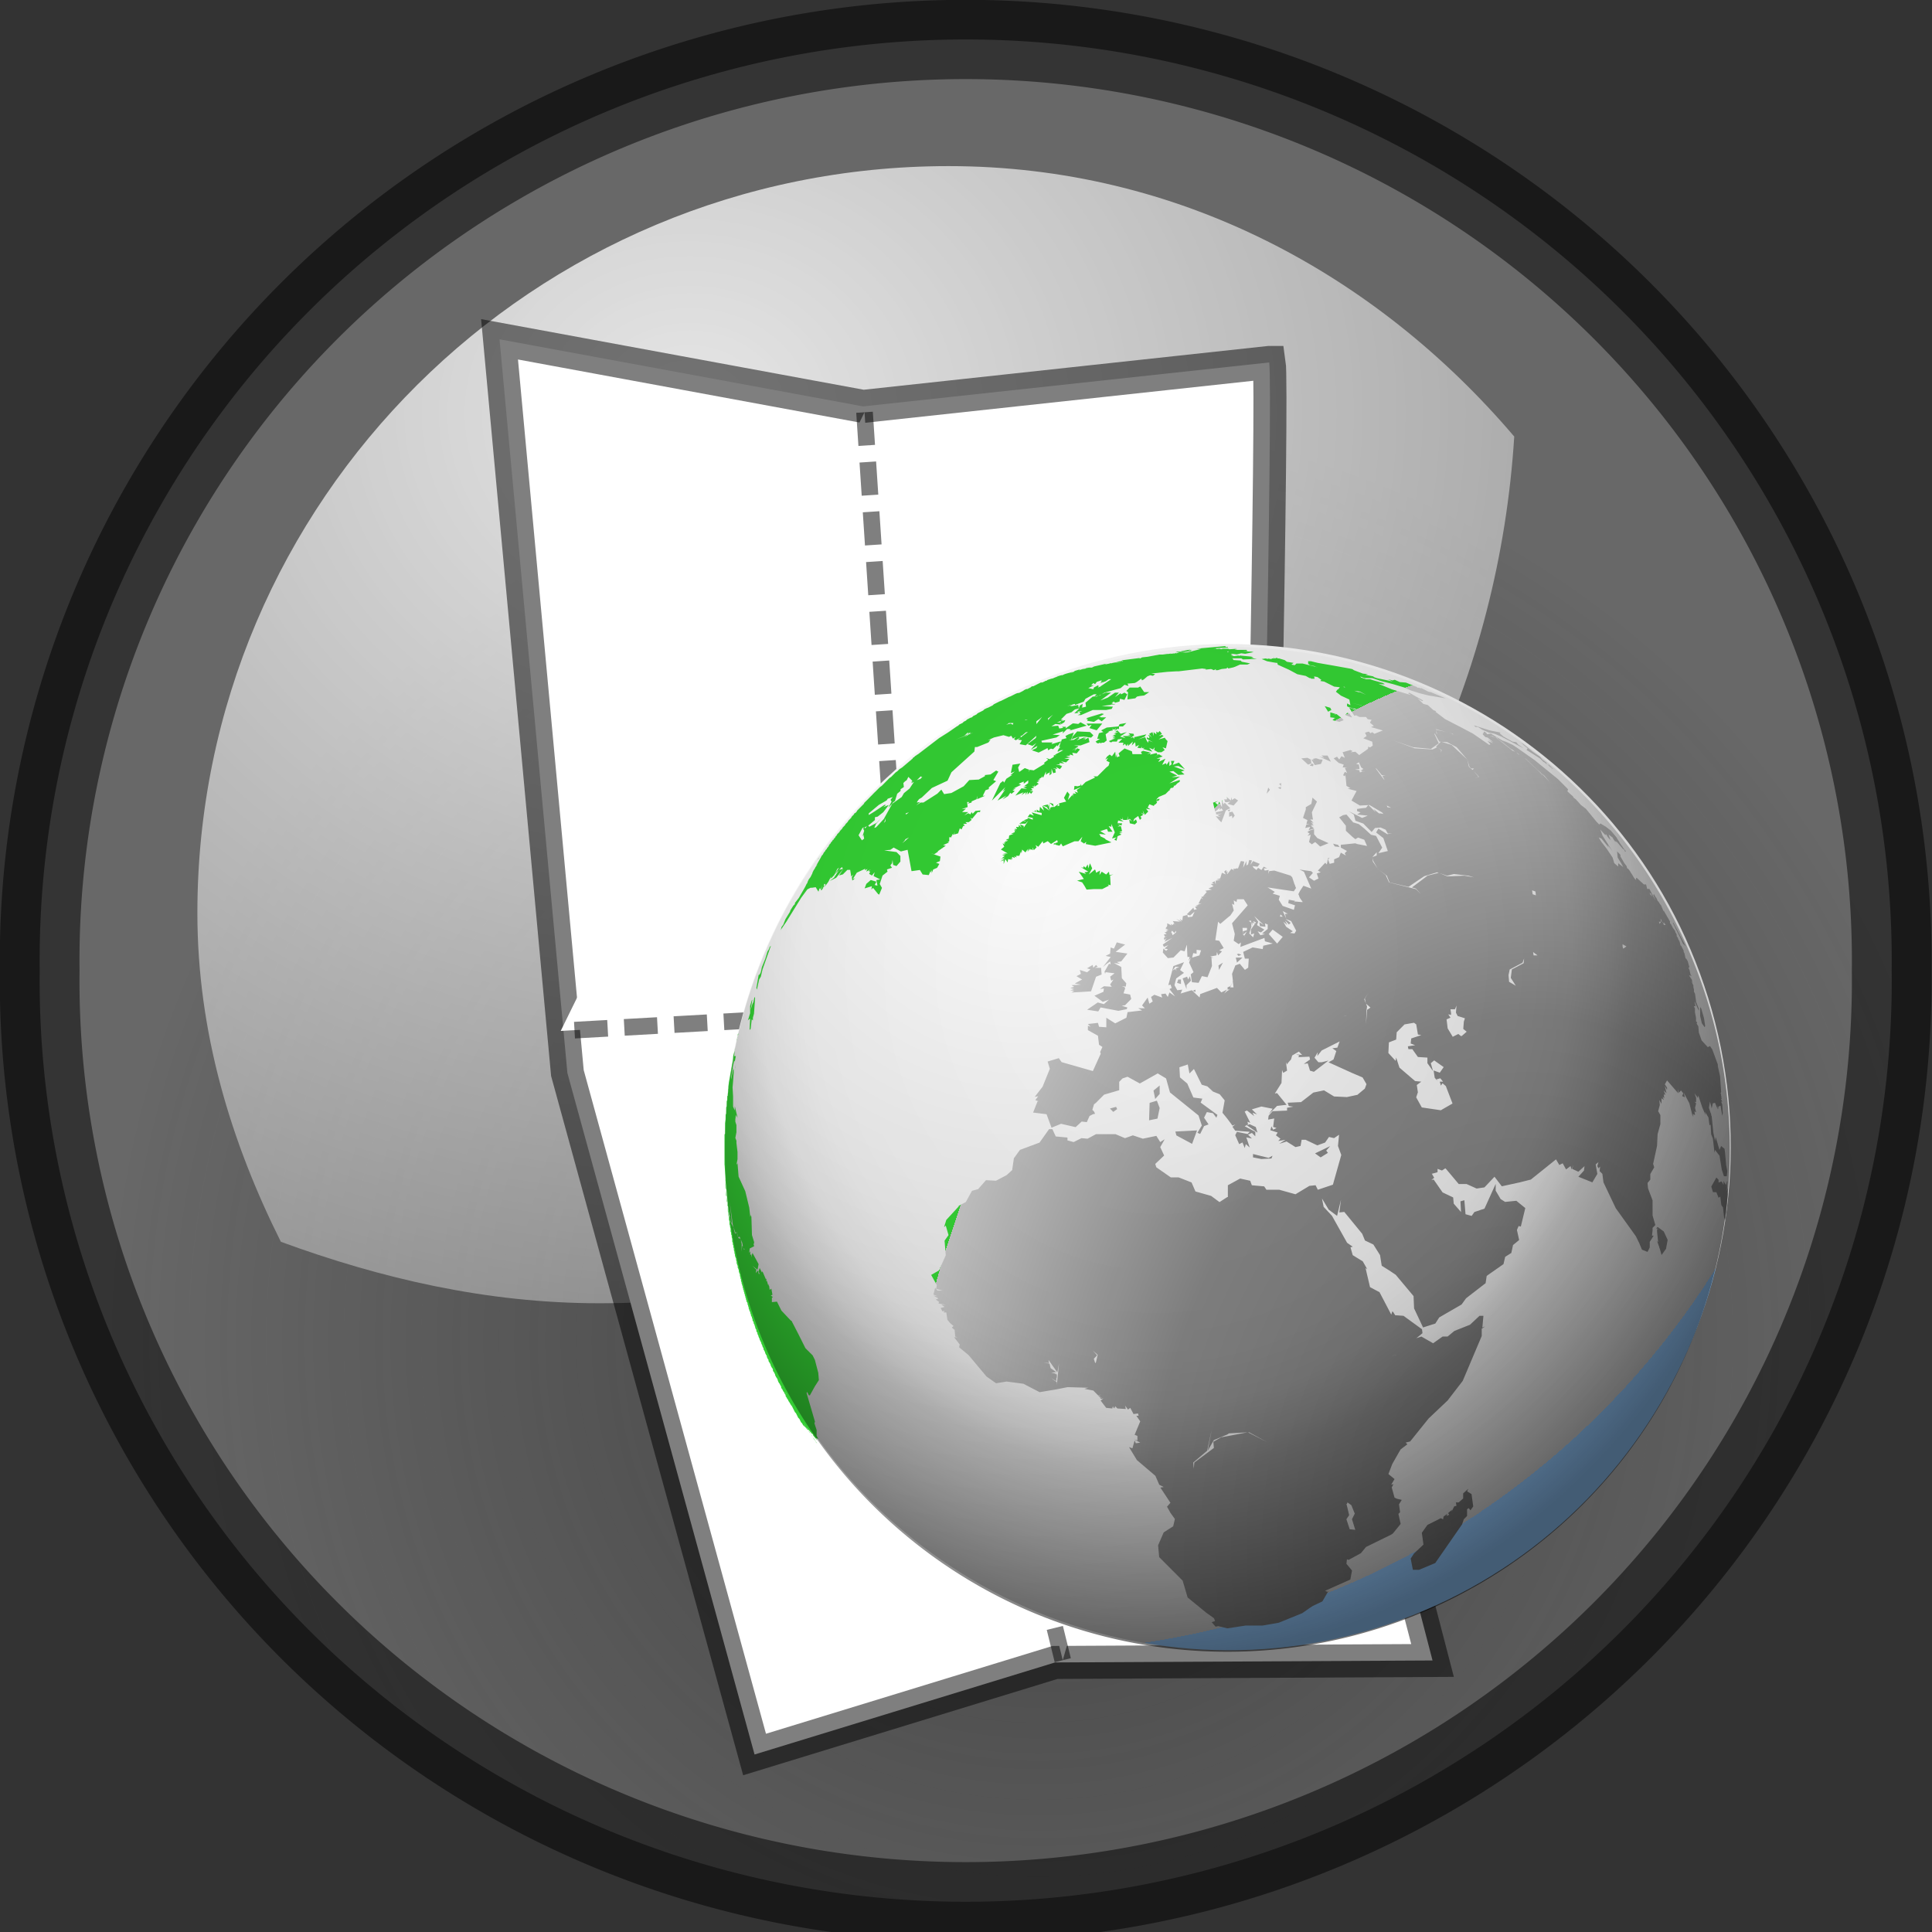 <?xml version="1.0" encoding="UTF-8" standalone="no"?>
<!-- Created with Inkscape (http://www.inkscape.org/) -->

<svg
   xmlns:dc="http://purl.org/dc/elements/1.1/"
   xmlns:cc="http://creativecommons.org/ns#"
   xmlns:rdf="http://www.w3.org/1999/02/22-rdf-syntax-ns#"
   xmlns:svg="http://www.w3.org/2000/svg"
   xmlns="http://www.w3.org/2000/svg"
   xmlns:xlink="http://www.w3.org/1999/xlink"
   xmlns:sodipodi="http://sodipodi.sourceforge.net/DTD/sodipodi-0.dtd"
   xmlns:inkscape="http://www.inkscape.org/namespaces/inkscape"
   sodipodi:docname="globalmap.svg"
   inkscape:version="0.48.1 "
   sodipodi:version="0.32"
   id="svg11300"
   height="48px"
   width="48px"
   inkscape:output_extension="org.inkscape.output.svg.inkscape"
   version="1.1">
  <rect width="100%" height="100%" fill="#333333" stroke="none"/>
  <defs
     id="defs3">
    <inkscape:perspective
       sodipodi:type="inkscape:persp3d"
       inkscape:vp_x="0 : 24 : 1"
       inkscape:vp_y="0 : 1000 : 0"
       inkscape:vp_z="48 : 24 : 1"
       inkscape:persp3d-origin="24 : 16 : 1"
       id="perspective2641" />
    <linearGradient
       id="linearGradient2846">
      <stop
         id="stop2848"
         offset="0"
         style="stop-color:#8a8a8a;stop-opacity:1;" />
      <stop
         id="stop2850"
         offset="1"
         style="stop-color:#484848;stop-opacity:1;" />
    </linearGradient>
    <linearGradient
       id="linearGradient2366">
      <stop
         id="stop2368"
         offset="0"
         style="stop-color:#ffffff;stop-opacity:1;" />
      <stop
         style="stop-color:#ffffff;stop-opacity:0.219;"
         offset="0.5"
         id="stop2374" />
      <stop
         id="stop2370"
         offset="1"
         style="stop-color:#ffffff;stop-opacity:1;" />
    </linearGradient>
    <linearGradient
       inkscape:collect="always"
       id="linearGradient4487">
      <stop
         style="stop-color:#ffffff;stop-opacity:1;"
         offset="0"
         id="stop4489" />
      <stop
         style="stop-color:#ffffff;stop-opacity:0;"
         offset="1"
         id="stop4491" />
    </linearGradient>
    <linearGradient
       inkscape:collect="always"
       id="linearGradient4477">
      <stop
         style="stop-color:#000000;stop-opacity:1;"
         offset="0"
         id="stop4479" />
      <stop
         style="stop-color:#000000;stop-opacity:0;"
         offset="1"
         id="stop4481" />
    </linearGradient>
    <linearGradient
       id="linearGradient4467">
      <stop
         style="stop-color:#ffffff;stop-opacity:1;"
         offset="0"
         id="stop4469" />
      <stop
         style="stop-color:#ffffff;stop-opacity:0.248;"
         offset="1"
         id="stop4471" />
    </linearGradient>
    <linearGradient
       id="linearGradient4454">
      <stop
         style="stop-color:#808080;stop-opacity:0.208;"
         offset="0"
         id="stop4456" />
      <stop
         style="stop-color:#808080;stop-opacity:0.676;"
         offset="1"
         id="stop4458" />
    </linearGradient>
    <linearGradient
       id="linearGradient4440">
      <stop
         style="stop-color:#7d7d7d;stop-opacity:1;"
         offset="0"
         id="stop4442" />
      <stop
         id="stop4448"
         offset="0.5"
         style="stop-color:#b1b1b1;stop-opacity:1;" />
      <stop
         style="stop-color:#686868;stop-opacity:1;"
         offset="1"
         id="stop4444" />
    </linearGradient>
    <linearGradient
       inkscape:collect="always"
       xlink:href="#linearGradient4440"
       id="linearGradient4446"
       x1="30.656"
       y1="34"
       x2="33.219"
       y2="31.062"
       gradientUnits="userSpaceOnUse"
       gradientTransform="matrix(1.335,0,0,1.291,-6.974,-7.461)" />
    <radialGradient
       inkscape:collect="always"
       xlink:href="#linearGradient4454"
       id="radialGradient4460"
       cx="18.241"
       cy="21.818"
       fx="18.241"
       fy="21.818"
       r="8.309"
       gradientUnits="userSpaceOnUse" />
    <radialGradient
       inkscape:collect="always"
       xlink:href="#linearGradient4467"
       id="radialGradient4473"
       cx="15.414"
       cy="13.078"
       fx="15.414"
       fy="13.078"
       r="6.656"
       gradientTransform="matrix(2.593,0,0,2.252,-25.06,-18.941)"
       gradientUnits="userSpaceOnUse" />
    <radialGradient
       inkscape:collect="always"
       xlink:href="#linearGradient4487"
       id="radialGradient4493"
       cx="24.13"
       cy="37.968"
       fx="24.13"
       fy="37.968"
       r="16.529"
       gradientTransform="matrix(1,0,0,0.238,0,28.933)"
       gradientUnits="userSpaceOnUse" />
    <linearGradient
       gradientUnits="userSpaceOnUse"
       y2="25.743"
       x2="17.501"
       y1="13.602"
       x1="18.293"
       id="linearGradient2372"
       xlink:href="#linearGradient2366"
       inkscape:collect="always" />
    <radialGradient
       r="16.529"
       fy="37.968"
       fx="24.13"
       cy="37.968"
       cx="24.13"
       gradientTransform="matrix(1,0,0,0.238,0,28.933)"
       gradientUnits="userSpaceOnUse"
       id="radialGradient2842"
       xlink:href="#linearGradient4477"
       inkscape:collect="always" />
    <linearGradient
       gradientUnits="userSpaceOnUse"
       y2="30.558"
       x2="31.336"
       y1="26.58"
       x1="27.366"
       id="linearGradient2852"
       xlink:href="#linearGradient2846"
       inkscape:collect="always" />
    <radialGradient
       gradientUnits="userSpaceOnUse"
       gradientTransform="matrix(0.915,1.265023e-2,-8.21502e-3,0.214,2.254,27.189)"
       r="10.319"
       fy="35.127"
       fx="23.071"
       cy="35.127"
       cx="23.071"
       id="radialGradient2097"
       xlink:href="#linearGradient2091"
       inkscape:collect="always" />
    <linearGradient
       gradientUnits="userSpaceOnUse"
       y2="34.977"
       x2="27.901"
       y1="22.852"
       x1="16.875"
       id="linearGradient7922"
       xlink:href="#linearGradient7916"
       inkscape:collect="always" />
    <linearGradient
       y2="50.94"
       x2="45.38"
       y1="45.264"
       x1="46.835"
       gradientUnits="userSpaceOnUse"
       id="linearGradient7186"
       xlink:href="#linearGradient2871"
       inkscape:collect="always" />
    <linearGradient
       y2="26.649"
       x2="53.589"
       y1="23.668"
       x1="18.936"
       gradientUnits="userSpaceOnUse"
       id="linearGradient7184"
       xlink:href="#linearGradient2402"
       inkscape:collect="always" />
    <linearGradient
       y2="50.94"
       x2="45.38"
       y1="45.264"
       x1="46.835"
       gradientUnits="userSpaceOnUse"
       id="linearGradient7182"
       xlink:href="#linearGradient2871"
       inkscape:collect="always" />
    <linearGradient
       y2="20.609"
       x2="15.985"
       y1="36.061"
       x1="62.514"
       gradientUnits="userSpaceOnUse"
       id="linearGradient7180"
       xlink:href="#linearGradient2380"
       inkscape:collect="always" />
    <linearGradient
       gradientTransform="matrix(-1,0,0,-1,47.939,50.025)"
       y2="23.554"
       x2="22.375"
       y1="13.604"
       x1="13.435"
       gradientUnits="userSpaceOnUse"
       id="linearGradient7189"
       xlink:href="#linearGradient7179"
       inkscape:collect="always" />
    <linearGradient
       gradientUnits="userSpaceOnUse"
       y2="23.554"
       x2="22.375"
       y1="13.604"
       x1="13.435"
       id="linearGradient7185"
       xlink:href="#linearGradient7179"
       inkscape:collect="always" />
    <linearGradient
       gradientTransform="translate(-18.018,-13.571)"
       gradientUnits="userSpaceOnUse"
       y2="48.548"
       x2="45.919"
       y1="36.423"
       x1="34.893"
       id="linearGradient4975"
       xlink:href="#linearGradient1322"
       inkscape:collect="always" />
    <linearGradient
       id="linearGradient1322">
      <stop
         style="stop-color:#808080;stop-opacity:1;"
         offset="0"
         id="stop1324" />
      <stop
         style="stop-color:#404040;stop-opacity:0.753;"
         offset="1"
         id="stop1326" />
    </linearGradient>
    <linearGradient
       id="linearGradient2316">
      <stop
         id="stop2318"
         offset="0"
         style="stop-color:#000000;stop-opacity:1;" />
      <stop
         id="stop2320"
         offset="1"
         style="stop-color:#ffffff;stop-opacity:0.66;" />
    </linearGradient>
    <linearGradient
       id="linearGradient7179"
       inkscape:collect="always">
      <stop
         id="stop7181"
         offset="0"
         style="stop-color:#ffffff;stop-opacity:1;" />
      <stop
         id="stop7183"
         offset="1"
         style="stop-color:#ffffff;stop-opacity:0;" />
    </linearGradient>
    <linearGradient
       y2="26.048"
       x2="52.854"
       y1="26.048"
       x1="5.965"
       gradientUnits="userSpaceOnUse"
       id="linearGradient1491"
       xlink:href="#linearGradient2797"
       inkscape:collect="always" />
    <linearGradient
       id="linearGradient2797"
       inkscape:collect="always">
      <stop
         id="stop2799"
         offset="0"
         style="stop-color:#ffffff;stop-opacity:1;" />
      <stop
         id="stop2801"
         offset="1"
         style="stop-color:#ffffff;stop-opacity:0;" />
    </linearGradient>
    <linearGradient
       y2="26.048"
       x2="52.854"
       y1="26.048"
       x1="5.965"
       gradientUnits="userSpaceOnUse"
       id="linearGradient1493"
       xlink:href="#linearGradient2797"
       inkscape:collect="always" />
    <linearGradient
       id="linearGradient2402">
      <stop
         id="stop2404"
         offset="0"
         style="stop-color:#729fcf;stop-opacity:1;" />
      <stop
         id="stop2406"
         offset="1"
         style="stop-color:#528ac5;stop-opacity:1;" />
    </linearGradient>
    <linearGradient
       id="linearGradient2871"
       inkscape:collect="always">
      <stop
         id="stop2873"
         offset="0"
         style="stop-color:#3465a4;stop-opacity:1;" />
      <stop
         id="stop2875"
         offset="1"
         style="stop-color:#3465a4;stop-opacity:1" />
    </linearGradient>
    <linearGradient
       gradientTransform="translate(-48.77,-5.766)"
       gradientUnits="userSpaceOnUse"
       y2="24.842"
       x2="37.124"
       y1="30.749"
       x1="32.648"
       id="linearGradient2696"
       xlink:href="#linearGradient2690"
       inkscape:collect="always" />
    <linearGradient
       id="linearGradient2690"
       inkscape:collect="always">
      <stop
         id="stop2692"
         offset="0"
         style="stop-color:#c4d7eb;stop-opacity:1;" />
      <stop
         id="stop2694"
         offset="1"
         style="stop-color:#c4d7eb;stop-opacity:0;" />
    </linearGradient>
    <linearGradient
       gradientTransform="translate(-48.77,-5.766)"
       gradientUnits="userSpaceOnUse"
       y2="24.842"
       x2="37.124"
       y1="31.456"
       x1="36.714"
       id="linearGradient2688"
       xlink:href="#linearGradient2682"
       inkscape:collect="always" />
    <linearGradient
       id="linearGradient2682">
      <stop
         id="stop2684"
         offset="0"
         style="stop-color:#3977c3;stop-opacity:1;" />
      <stop
         id="stop2686"
         offset="1"
         style="stop-color:#89aedc;stop-opacity:0;" />
    </linearGradient>
    <linearGradient
       id="linearGradient2380">
      <stop
         id="stop2382"
         offset="0"
         style="stop-color:#b9cfe7;stop-opacity:1" />
      <stop
         id="stop2384"
         offset="1"
         style="stop-color:#729fcf;stop-opacity:1" />
    </linearGradient>
    <linearGradient
       y2="19.115"
       x2="15.419"
       y1="10.612"
       x1="13.479"
       gradientTransform="translate(-48.305,-6.043)"
       gradientUnits="userSpaceOnUse"
       id="linearGradient1486"
       xlink:href="#linearGradient2831"
       inkscape:collect="always" />
    <linearGradient
       id="linearGradient2831">
      <stop
         id="stop2833"
         offset="0"
         style="stop-color:#3465a4;stop-opacity:1;" />
      <stop
         style="stop-color:#5b86be;stop-opacity:1;"
         offset="0.333"
         id="stop2855" />
      <stop
         id="stop2835"
         offset="1"
         style="stop-color:#83a8d8;stop-opacity:0;" />
    </linearGradient>
    <linearGradient
       y2="26.194"
       x2="37.065"
       y1="29.73"
       x1="37.128"
       gradientTransform="matrix(-1,0,0,-1,-1.242,40.082)"
       gradientUnits="userSpaceOnUse"
       id="linearGradient1488"
       xlink:href="#linearGradient2847"
       inkscape:collect="always" />
    <linearGradient
       id="linearGradient2847"
       inkscape:collect="always">
      <stop
         id="stop2849"
         offset="0"
         style="stop-color:#3465a4;stop-opacity:1;" />
      <stop
         id="stop2851"
         offset="1"
         style="stop-color:#3465a4;stop-opacity:0;" />
    </linearGradient>
    <radialGradient
       r="15.645"
       fy="36.421"
       fx="24.837"
       cy="36.421"
       cx="24.837"
       gradientTransform="matrix(1,0,0,0.537,-1.018989e-13,16.873)"
       gradientUnits="userSpaceOnUse"
       id="radialGradient1503"
       xlink:href="#linearGradient8662"
       inkscape:collect="always" />
    <linearGradient
       id="linearGradient8662"
       inkscape:collect="always">
      <stop
         id="stop8664"
         offset="0"
         style="stop-color:#000000;stop-opacity:1;" />
      <stop
         id="stop8666"
         offset="1"
         style="stop-color:#000000;stop-opacity:0;" />
    </linearGradient>
    <linearGradient
       id="linearGradient7916">
      <stop
         id="stop7918"
         offset="0"
         style="stop-color:#ffffff;stop-opacity:1;" />
      <stop
         id="stop7920"
         offset="1"
         style="stop-color:#ffffff;stop-opacity:0.34;" />
    </linearGradient>
    <linearGradient
       id="linearGradient2091"
       inkscape:collect="always">
      <stop
         id="stop2093"
         offset="0"
         style="stop-color:#000000;stop-opacity:1;" />
      <stop
         id="stop2095"
         offset="1"
         style="stop-color:#000000;stop-opacity:0;" />
    </linearGradient>
    <radialGradient
       inkscape:collect="always"
       xlink:href="#linearGradient4467"
       id="radialGradient2644"
       gradientUnits="userSpaceOnUse"
       gradientTransform="matrix(2.593,0,0,2.252,-25.06,-18.941)"
       cx="15.414"
       cy="13.078"
       fx="15.414"
       fy="13.078"
       r="6.656" />
    <linearGradient
       inkscape:collect="always"
       xlink:href="#linearGradient4440"
       id="linearGradient2651"
       gradientUnits="userSpaceOnUse"
       gradientTransform="matrix(1.335,0,0,1.291,-6.974,-7.461)"
       x1="30.656"
       y1="34"
       x2="33.219"
       y2="31.062" />
    <linearGradient
       inkscape:collect="always"
       xlink:href="#linearGradient2846"
       id="linearGradient2655"
       gradientUnits="userSpaceOnUse"
       x1="27.366"
       y1="26.58"
       x2="30.275"
       y2="29.232" />
    <linearGradient
       inkscape:collect="always"
       xlink:href="#linearGradient2846"
       id="linearGradient2670"
       gradientUnits="userSpaceOnUse"
       x1="27.366"
       y1="26.58"
       x2="30.275"
       y2="29.232" />
    <linearGradient
       inkscape:collect="always"
       xlink:href="#linearGradient2366"
       id="linearGradient2672"
       gradientUnits="userSpaceOnUse"
       x1="18.293"
       y1="13.602"
       x2="17.501"
       y2="25.743" />
    <radialGradient
       inkscape:collect="always"
       xlink:href="#linearGradient4487"
       id="radialGradient2674"
       gradientUnits="userSpaceOnUse"
       gradientTransform="matrix(1,0,0,0.238,0,28.933)"
       cx="24.13"
       cy="37.968"
       fx="24.13"
       fy="37.968"
       r="16.529" />
    <radialGradient
       inkscape:collect="always"
       xlink:href="#linearGradient4454"
       id="radialGradient2676"
       gradientUnits="userSpaceOnUse"
       cx="18.241"
       cy="21.818"
       fx="18.241"
       fy="21.818"
       r="8.309" />
    <radialGradient
       inkscape:collect="always"
       xlink:href="#linearGradient4467"
       id="radialGradient2678"
       gradientUnits="userSpaceOnUse"
       gradientTransform="matrix(2.593,0,0,2.252,-25.06,-18.941)"
       cx="15.414"
       cy="13.078"
       fx="15.414"
       fy="13.078"
       r="6.656" />
    <linearGradient
       inkscape:collect="always"
       xlink:href="#linearGradient1322"
       id="linearGradient2680"
       gradientUnits="userSpaceOnUse"
       gradientTransform="translate(-18.018,-13.571)"
       x1="34.893"
       y1="36.423"
       x2="45.919"
       y2="48.548" />
    <linearGradient
       inkscape:collect="always"
       xlink:href="#linearGradient7916"
       id="linearGradient2683"
       gradientUnits="userSpaceOnUse"
       x1="16.875"
       y1="22.852"
       x2="27.901"
       y2="34.977" />
    <radialGradient
       inkscape:collect="always"
       xlink:href="#linearGradient4467"
       id="radialGradient2690"
       gradientUnits="userSpaceOnUse"
       gradientTransform="matrix(2.593,0,0,2.252,-27.943,-12.104)"
       cx="15.414"
       cy="13.078"
       fx="15.414"
       fy="13.078"
       r="6.656" />
    <linearGradient
       inkscape:collect="always"
       xlink:href="#linearGradient2846"
       id="linearGradient2697"
       gradientUnits="userSpaceOnUse"
       x1="27.366"
       y1="26.58"
       x2="30.275"
       y2="29.232"
       gradientTransform="translate(-2.883,6.837)" />
    <linearGradient
       inkscape:collect="always"
       xlink:href="#linearGradient2846"
       id="linearGradient2710"
       gradientUnits="userSpaceOnUse"
       gradientTransform="translate(-2.883,6.837)"
       x1="27.366"
       y1="26.58"
       x2="30.275"
       y2="29.232" />
    <linearGradient
       inkscape:collect="always"
       xlink:href="#linearGradient2366"
       id="linearGradient2712"
       gradientUnits="userSpaceOnUse"
       x1="18.293"
       y1="13.602"
       x2="17.501"
       y2="25.743" />
    <radialGradient
       inkscape:collect="always"
       xlink:href="#linearGradient4454"
       id="radialGradient2714"
       gradientUnits="userSpaceOnUse"
       cx="18.241"
       cy="21.818"
       fx="18.241"
       fy="21.818"
       r="8.309" />
    <radialGradient
       inkscape:collect="always"
       xlink:href="#linearGradient4467"
       id="radialGradient2716"
       gradientUnits="userSpaceOnUse"
       gradientTransform="matrix(2.593,0,0,2.252,-27.943,-12.104)"
       cx="15.414"
       cy="13.078"
       fx="15.414"
       fy="13.078"
       r="6.656" />
    <linearGradient
       inkscape:collect="always"
       xlink:href="#linearGradient1322"
       id="linearGradient2718"
       gradientUnits="userSpaceOnUse"
       gradientTransform="translate(-18.018,-13.571)"
       x1="34.893"
       y1="36.423"
       x2="45.919"
       y2="48.548" />
    <linearGradient
       inkscape:collect="always"
       xlink:href="#linearGradient7916"
       id="linearGradient2720"
       gradientUnits="userSpaceOnUse"
       x1="16.875"
       y1="22.852"
       x2="27.901"
       y2="34.977" />
    <radialGradient
       inkscape:collect="always"
       xlink:href="#linearGradient4467"
       id="radialGradient2727"
       gradientUnits="userSpaceOnUse"
       gradientTransform="matrix(3.954,0,0,3.431,-42.624,-32.112)"
       cx="15.414"
       cy="13.078"
       fx="15.414"
       fy="13.078"
       r="6.656" />
    <linearGradient
       inkscape:collect="always"
       xlink:href="#linearGradient2846"
       id="linearGradient2733"
       gradientUnits="userSpaceOnUse"
       gradientTransform="matrix(1.525,0,0,1.524,-4.408,-3.254)"
       x1="27.366"
       y1="26.58"
       x2="30.275"
       y2="29.232" />
    <radialGradient
       inkscape:collect="always"
       xlink:href="#linearGradient4454"
       id="radialGradient2743"
       gradientUnits="userSpaceOnUse"
       cx="18.241"
       cy="21.818"
       fx="18.241"
       fy="21.818"
       r="8.309" />
    <radialGradient
       inkscape:collect="always"
       xlink:href="#linearGradient4467"
       id="radialGradient2745"
       gradientUnits="userSpaceOnUse"
       gradientTransform="matrix(3.954,0,0,3.431,-42.624,-32.112)"
       cx="15.414"
       cy="13.078"
       fx="15.414"
       fy="13.078"
       r="6.656" />
    <linearGradient
       inkscape:collect="always"
       xlink:href="#linearGradient1322"
       id="linearGradient2747"
       gradientUnits="userSpaceOnUse"
       gradientTransform="translate(-18.018,-13.571)"
       x1="34.893"
       y1="36.423"
       x2="45.919"
       y2="48.548" />
    <linearGradient
       inkscape:collect="always"
       xlink:href="#linearGradient7916"
       id="linearGradient2749"
       gradientUnits="userSpaceOnUse"
       x1="16.875"
       y1="22.852"
       x2="27.901"
       y2="34.977" />
    <radialGradient
       inkscape:collect="always"
       xlink:href="#linearGradient4467"
       id="radialGradient3275"
       gradientUnits="userSpaceOnUse"
       gradientTransform="matrix(5.135,0,0,4.434,-62.011,-47.726)"
       cx="15.414"
       cy="13.078"
       fx="15.414"
       fy="13.078"
       r="6.656" />
    <linearGradient
       inkscape:collect="always"
       xlink:href="#linearGradient1322"
       id="linearGradient3907"
       gradientUnits="userSpaceOnUse"
       gradientTransform="matrix(0.725,0.682,-0.678,0.721,56.602,-32.11)"
       x1="34.893"
       y1="36.423"
       x2="45.919"
       y2="48.548" />
    <linearGradient
       inkscape:collect="always"
       xlink:href="#linearGradient7916"
       id="linearGradient3909"
       gradientUnits="userSpaceOnUse"
       gradientTransform="matrix(0.725,0.682,-0.678,0.721,60.461,-10.032)"
       x1="16.875"
       y1="22.852"
       x2="27.901"
       y2="34.977" />
    <linearGradient
       inkscape:collect="always"
       xlink:href="#linearGradient1322-6"
       id="linearGradient4594"
       gradientUnits="userSpaceOnUse"
       gradientTransform="matrix(0.996,0,0,0.99,41.318,-10.243)"
       x1="34.893"
       y1="36.423"
       x2="45.919"
       y2="48.548" />
    <linearGradient
       id="linearGradient1322-6">
      <stop
         style="stop-color:#ffffff;stop-opacity:0.502;"
         offset="0"
         id="stop1324-8" />
      <stop
         style="stop-color:#000000;stop-opacity:0.502;"
         offset="1"
         id="stop1326-9" />
    </linearGradient>
    <linearGradient
       inkscape:collect="always"
       xlink:href="#linearGradient7916-2"
       id="linearGradient4596"
       gradientUnits="userSpaceOnUse"
       gradientTransform="matrix(0.996,0,0,0.99,59.257,3.192)"
       x1="16.875"
       y1="22.852"
       x2="27.901"
       y2="34.977" />
    <linearGradient
       id="linearGradient7916-2">
      <stop
         id="stop7918-6"
         offset="0"
         style="stop-color:#ffffff;stop-opacity:1;" />
      <stop
         id="stop7920-6"
         offset="1"
         style="stop-color:#ffffff;stop-opacity:0.34;" />
    </linearGradient>
    <linearGradient
       inkscape:collect="always"
       xlink:href="#linearGradient1322-1-4"
       id="linearGradient4448"
       gradientUnits="userSpaceOnUse"
       gradientTransform="matrix(0.228,-0.027,0.027,0.326,23.304,7.413)"
       x1="34.893"
       y1="36.423"
       x2="45.919"
       y2="48.548" />
    <linearGradient
       id="linearGradient1322-1-4">
      <stop
         style="stop-color:#ffffff;stop-opacity:0.502;"
         offset="0"
         id="stop1324-7-3" />
      <stop
         style="stop-color:#000000;stop-opacity:0.502;"
         offset="1"
         id="stop1326-5-3" />
    </linearGradient>
    <linearGradient
       inkscape:collect="always"
       xlink:href="#linearGradient7916-9-6"
       id="linearGradient4450"
       gradientUnits="userSpaceOnUse"
       x1="16.875"
       y1="22.852"
       x2="27.901"
       y2="34.977"
       gradientTransform="matrix(0.228,-0.027,0.027,0.326,27.768,11.335)" />
    <linearGradient
       id="linearGradient7916-9-6">
      <stop
         id="stop7918-6-3"
         offset="0"
         style="stop-color:#ffffff;stop-opacity:1;" />
      <stop
         id="stop7920-2-7"
         offset="1"
         style="stop-color:#ffffff;stop-opacity:0.34;" />
    </linearGradient>
    <radialGradient
       inkscape:collect="always"
       xlink:href="#linearGradient4609"
       id="radialGradient5721"
       gradientUnits="userSpaceOnUse"
       gradientTransform="matrix(-0.214,1.376,-1.246,-0.194,303.111,18.169)"
       cx="99.958"
       cy="139.375"
       fx="99.958"
       fy="139.375"
       r="45.07" />
    <linearGradient
       id="linearGradient4609">
      <stop
         style="stop-color:#000000;stop-opacity:0;"
         offset="0"
         id="stop4611" />
      <stop
         id="stop4623"
         offset="0.493"
         style="stop-color:#000000;stop-opacity:0.024;" />
      <stop
         id="stop4621"
         offset="0.571"
         style="stop-color:#000000;stop-opacity:0.035;" />
      <stop
         id="stop4619"
         offset="0.636"
         style="stop-color:#000000;stop-opacity:0.067;" />
      <stop
         id="stop4617"
         offset="0.696"
         style="stop-color:#000000;stop-opacity:0.149;" />
      <stop
         style="stop-color:#000000;stop-opacity:0.213;"
         offset="0.73"
         id="stop4625" />
      <stop
         style="stop-color:#000000;stop-opacity:0.546;"
         offset="1"
         id="stop4613" />
    </linearGradient>
    <radialGradient
       inkscape:collect="always"
       xlink:href="#linearGradient12105"
       id="radialGradient5208"
       gradientUnits="userSpaceOnUse"
       gradientTransform="matrix(0.015,-0.077,0.053,0.011,-21.002,106.134)"
       cx="1009.603"
       cy="807.867"
       fx="1009.603"
       fy="807.867"
       r="269.547" />
    <linearGradient
       x1="127.662"
       y1="63.215"
       x2="127.662"
       y2="183.368"
       id="linearGradient12105"
       gradientUnits="userSpaceOnUse"
       gradientTransform="matrix(1.68,0,0,1.68,599.333,-89.719)">
      <stop
         id="stop12107"
         style="stop-color:#6a6a6a;stop-opacity:1;"
         offset="0" />
      <stop
         id="stop12109"
         style="stop-color:#808080;stop-opacity:1;"
         offset="0.573" />
      <stop
         id="stop12111"
         style="stop-color:#c0c0c0;stop-opacity:1;"
         offset="1" />
      <midPointStop
         style="stop-color:#006A00"
         id="midPointStop12113" />
      <midPointStop
         style="stop-color:#006A00"
         offset=".5"
         id="midPointStop12115" />
      <midPointStop
         style="stop-color:#033"
         offset=".2"
         id="midPointStop12117" />
      <midPointStop
         style="stop-color:#033"
         offset=".5"
         id="midPointStop12119" />
      <midPointStop
         style="stop-color:#3c3"
         offset="1"
         id="midPointStop12121" />
    </linearGradient>
    <radialGradient
       inkscape:collect="always"
       xlink:href="#linearGradient11848"
       id="radialGradient5719"
       gradientUnits="userSpaceOnUse"
       gradientTransform="matrix(0.198,-0.061,-0.061,-0.198,65.101,104.044)"
       cx="-64.643"
       cy="440.66"
       fx="-64.643"
       fy="440.66"
       r="97.988" />
    <linearGradient
       gradientTransform="matrix(1.68,0,0,-1.68,899.213,789.761)"
       gradientUnits="userSpaceOnUse"
       id="linearGradient11848"
       y2="361.422"
       x2="-52.251"
       y1="457.03"
       x1="-52.251">
      <stop
         offset="0"
         style="stop-color:#fff"
         id="stop11850" />
      <stop
         offset="1"
         style="stop-color:#cacaca;stop-opacity:1;"
         id="stop11852" />
      <midPointStop
         id="midPointStop11854"
         style="stop-color:#fff" />
      <midPointStop
         id="midPointStop11856"
         offset=".5"
         style="stop-color:#fff" />
      <midPointStop
         id="midPointStop11858"
         offset="1"
         style="stop-color:#94caff" />
    </linearGradient>
  </defs>
  <sodipodi:namedview
     stroke="#3465a4"
     inkscape:window-y="5"
     inkscape:window-x="125"
     inkscape:window-height="757"
     inkscape:window-width="785"
     inkscape:showpageshadow="false"
     inkscape:document-units="px"
     inkscape:grid-bbox="true"
     showgrid="false"
     inkscape:current-layer="layer1"
     inkscape:cy="24.492052"
     inkscape:cx="22.794395"
     inkscape:zoom="11.313708"
     inkscape:pageshadow="2"
     inkscape:pageopacity="0.0"
     borderopacity="0.255"
     bordercolor="#666666"
     pagecolor="#ffffff"
     id="base"
     fill="#729fcf"
     inkscape:window-maximized="0" />
  <g
     inkscape:groupmode="layer"
     inkscape:label="Layer 1"
     id="layer1">
    <path
       transform="matrix(2.769,0,0,2.754,-24.713,-26.774)"
       d="m 25.898,18.478 a 8.309,8.309 0 1 1 -16.617,0 8.309,8.309 0 1 1 16.617,0 z"
       sodipodi:ry="8.3085051"
       sodipodi:rx="8.3085051"
       sodipodi:cy="18.478292"
       sodipodi:cx="17.589281"
       id="path4452"
       style="fill:url(#radialGradient2743);fill-opacity:1;fill-rule:evenodd;stroke:#000000;stroke-width:0.715;stroke-linecap:round;stroke-linejoin:miter;stroke-miterlimit:10;stroke-opacity:0.502;stroke-dashoffset:0;marker:none;visibility:visible"
       sodipodi:type="arc" />
    <path
       id="path4462"
       d="m 23.566,4.127 c -10.312,0 -18.662,8.302 -18.662,18.555 0,2.961 0.832,5.685 2.074,8.17 2.48,0.909 5.114,1.527 7.91,1.527 12.22,0 21.978,-9.571 22.733,-21.533 C 34.192,6.819 29.283,4.127 23.566,4.127 z"
       style="opacity:0.834;fill:url(#radialGradient3275);fill-opacity:1;fill-rule:evenodd;stroke:none;stroke-width:1;marker:none;visibility:visible;display:inline;overflow:visible" />
    <path
       inkscape:connector-curvature="0"
       style="font-size:59.901px;font-style:normal;font-variant:normal;font-weight:bold;font-stretch:normal;text-align:start;line-height:125%;writing-mode:lr-tb;text-anchor:start;fill:#ffffff;fill-opacity:1;stroke:#000000;stroke-width:0.82px;stroke-linecap:butt;stroke-linejoin:miter;stroke-opacity:0.502;font-family:Bitstream Vera Sans"
       d="m 31.532,9.005 -10.088,1.092 -9.033,-1.667 1.686,18.229 4.65,16.931 7.465,-2.287 9.379,-0.049 -4.276,-16.445 c 0,0 0.316,-15.164 0.218,-15.804 z"
       id="text1314-0"
       sodipodi:nodetypes="ccccccccc" />
    <path
       inkscape:connector-curvature="0"
       style="font-size:59.901px;font-style:normal;font-variant:normal;font-weight:bold;font-stretch:normal;text-align:start;line-height:125%;writing-mode:lr-tb;text-anchor:start;fill:#ffffff;fill-opacity:1;stroke:#000000;stroke-width:0.413;stroke-linecap:butt;stroke-linejoin:miter;stroke-miterlimit:4;stroke-opacity:0.502;stroke-dasharray:0.826, 0.413;stroke-dashoffset:0;font-family:Bitstream Vera Sans"
       d="m 26.404,41.247 -3.975,-16.192 8.784,-0.665 m -9.734,-14.148 0.982,14.895 -8.53,0.476"
       id="text1314-7-6"
       sodipodi:nodetypes="cccccc" />
    <g
       id="g8318"
       transform="matrix(0.051,0,0,-0.056,1.171,46.097)">
      <path
         inkscape:connector-curvature="0"
         d="m 500.639,257.759 0,-0.96 0,0.96 0,0 z"
         style="fill:#dcdcdc;fill-opacity:1;fill-rule:nonzero;stroke:none"
         id="path8320" />
    </g>
    <g
       id="g8322"
       transform="matrix(0.051,0,0,-0.056,1.171,46.097)">
      <path
         inkscape:connector-curvature="0"
         d="m 500.399,310.559 0,-0.24 0,0.48 0,-0.24 0,0 z"
         style="fill:#dcdcdc;fill-opacity:1;fill-rule:nonzero;stroke:none"
         id="path8324" />
    </g>
    <g
       id="g8370"
       transform="matrix(0.051,0,0,-0.056,1.171,46.097)">
      <path
         inkscape:connector-curvature="0"
         d="m 500.639,257.759 0,-0.96 0,0.96 0,0 z"
         style="fill:#dcdcdc;fill-opacity:1;fill-rule:nonzero;stroke:none"
         id="path8372" />
    </g>
    <path
       inkscape:connector-curvature="0"
       d="m 34.188,40.449 c 6.595,-2.035 10.287,-9.06 8.253,-15.653 -2.022,-6.551 -9.031,-10.274 -15.627,-8.239 -6.549,2.021 -10.286,9.061 -8.264,15.611 2.035,6.593 9.09,10.302 15.638,8.281 z"
       id="path10955"
       style="fill:url(#radialGradient5719);fill-opacity:1" />
    <path
       inkscape:connector-curvature="0"
       id="path2652"
       d="m 30.442,16.052 -0.612,0.055 -0.097,0.015 0.111,0 -0.334,0.084 -0.139,0.013 0.084,-0.013 -0.124,0 0.152,-0.015 0.097,-0.015 0.029,-0.028 -0.098,0.015 0.069,-0.028 -0.208,0.041 -0.027,0 0.014,0.015 -0.111,0 -0.042,0.015 0.097,0 -0.082,0.028 0,-0.015 -0.027,0.015 -0.029,0 -0.097,0.013 0.042,-0.013 -0.084,0.013 -0.027,0 -0.111,0.015 -0.082,0 -0.292,0.055 -0.139,0.015 -0.027,0.015 -0.027,0.013 -0.014,0 0.014,-0.013 -0.431,0.055 -0.055,0.028 0.059,-0.01 0.01,0.01 -0.069,0 -0.014,0 -0.097,0.015 0.124,0.013 -0.139,0 -0.082,0.015 -0.014,0.015 0,-0.015 -0.111,0.028 0.029,-0.013 -0.084,0.028 0.042,-0.028 -0.305,0.07 -0.056,0.028 -0.069,0 -0.069,0.013 -0.027,0.015 -0.014,0 -0.069,0.028 0.056,-0.028 -0.014,0 -0.124,0.042 0.042,-0.028 -0.139,0.041 -0.014,0.015 -0.027,0.015 -0.084,0.028 0.097,-0.042 -0.194,0.055 -0.042,0.015 -0.055,0.028 0.013,-0.013 -0.055,0.013 -0.052,0.017 -0.087,0.039 0.055,-0.029 -0.124,0.057 0.027,-0.015 -0.055,0.015 -0.084,0.028 -0.013,0.015 -0.056,0.013 0.014,0 -0.027,0.015 -0.069,0.028 0.013,-0.015 -0.013,0 -0.084,0.042 -0.111,0.057 -0.027,0 -0.027,0.013 -0.014,0.015 -0.082,0.042 -0.029,0 -0.055,0.028 -0.014,0.013 -0.055,0.029 -0.056,0.028 -0.027,0 -0.042,0.013 -0.139,0.07 -0.041,0.015 -0.195,0.097 -0.041,0.015 -0.139,0.07 -0.029,0.028 -0.11,0.055 -0.042,0.015 -0.056,0.028 -0.027,0.028 -0.139,0.07 -0.027,0.029 -0.084,0.041 -0.027,0.029 -0.042,0.013 -0.082,0.042 -0.027,0.028 -0.056,0.028 -0.027,0.029 -0.084,0.041 -0.027,0.029 -0.027,0.013 -0.223,0.154 -0.221,0.139 -0.528,0.404 -0.006,0.003 -0.022,0.012 -0.014,0.013 -0.027,0.015 -0.027,0.028 -0.027,0.015 -0.014,0.028 -0.004,0.001 -0.023,0.013 0.009,0 -0.051,0.041 -0.181,0.154 -0.042,0.028 -0.027,0.015 -0.055,0.055 -0.042,0.028 -0.111,0.112 -0.042,0.028 -0.194,0.196 -0.042,0.028 -0.042,0.042 -0.013,0.013 -0.067,0.068 -0.003,0.001 -0.056,0.057 -0.001,0.003 -0.052,0.051 -0.001,0.001 -0.055,0.057 -0.054,0.054 -0.003,0.001 -0.013,0.015 -0.029,0.028 -0.013,0.028 -0.153,0.154 -0.013,0.013 -0.014,0.028 -0.027,0.029 -0.003,0.001 -0.025,0.012 -0.014,0.028 -0.043,0.043 -0.001,0.001 -0.01,0.012 -0.014,0.028 -0.069,0.07 -0.014,0.028 -0.055,0.057 -0.014,0.028 -0.055,0.055 -0.014,0.028 -0.055,0.057 -0.014,0.028 -0.055,0.055 -0.014,0.029 -0.027,0.028 -0.013,0.028 -0.029,0.028 -0.013,0.028 -0.014,0 -0.013,0.029 -0.029,0.028 -0.013,0.028 -0.027,0.028 -0.029,0.057 -0.027,0.028 -0.013,0.028 -0.029,0.028 -0.013,0.028 -0.027,0.029 -0.029,0.055 -0.027,0.028 -0.016,0.032 -0.012,0.025 -0.004,0.004 -0.107,0.19 0.042,-0.042 -0.055,0.07 -0.029,0.057 -0.013,0.013 -0.042,0.084 0.014,-0.015 -0.056,0.112 -0.042,0.055 -0.027,0.057 -0.013,0.042 -0.014,0.013 -0.027,0.057 -0.014,0.028 -0.152,0.264 -0.098,0.126 0,0.028 -0.041,0.042 -0.069,0.11 -0.014,0.042 -0.111,0.181 -0.055,0.139 -0.042,0.055 -0.014,0.057 -0.013,0.028 0.152,-0.224 0.362,-0.585 0.153,-0.209 0.082,-0.042 0.042,0 0.084,-0.013 0.069,0.112 0.027,-0.084 0.027,0.015 0.042,-0.084 -0.042,0.112 0.027,0 0.042,-0.057 -0.027,0.015 0.042,-0.042 0,-0.07 0.041,0.015 -0.041,0.07 0.061,-0.071 0.049,-0.068 0.069,-0.139 -0.027,0.083 0.017,-0.029 0.039,-0.026 0.016,-0.025 0.025,-0.017 0.014,-0.028 0.069,-0.139 0.042,-0.028 -0.111,0.167 0.111,-0.112 0.069,-0.07 0.027,0.042 -0.097,0.028 -0.126,0.196 -0.11,0.083 0.166,-0.083 0.181,-0.224 -0.111,0.167 0.097,-0.028 0.111,-0.112 0.069,0 0.027,0.167 0.055,-0.055 -0.041,0.07 0.013,0.084 0.069,-0.057 -0.055,0.015 0.097,-0.154 0.208,-0.097 0,0.042 0.055,-0.042 -0.027,0.07 0.111,-0.055 -0.055,0.041 0.041,0.015 -0.027,0.055 0.069,0.042 0.069,-0.083 -0.027,0.097 0.166,0.083 -0.097,0.015 0.027,0.139 -0.069,-0.015 0.042,-0.083 -0.139,-0.042 -0.111,0.097 -0.042,0.112 0.181,-0.055 -0.013,0.083 0.041,-0.042 0.126,0.154 0.027,0.015 0.069,-0.168 -0.055,-0.097 0.069,-0.209 0.124,-0.097 -0.014,-0.055 0.126,-0.042 -0.042,-0.057 0.042,-0.055 0.013,-0.084 0.014,0.126 0.084,0.028 0.097,-0.112 0,-0.139 -0.097,-0.097 -0.307,-0.042 0.153,-0.013 0.084,-0.057 0.179,0.097 0.111,-0.028 0.056,-0.013 0.097,0.529 0.013,0 0.195,-0.028 0.069,0.112 0.152,0.015 0.042,-0.099 0.027,0.057 -0.013,-0.097 0.027,0.07 0.027,-0.07 0.097,-0.042 0.056,-0.097 -0.084,-0.029 0.097,-0.041 0.014,-0.112 -0.166,-0.057 -0.069,-0.028 0.082,0.028 0.014,-0.013 0.027,-0.015 0.014,-0.013 0.027,-0.015 0.014,-0.028 0.027,-0.015 0.013,-0.013 0.029,-0.015 0.013,-0.015 0.027,-0.013 0.014,-0.015 0.027,-0.013 0.014,-0.015 0.027,-0.015 -0.069,-0.013 0.153,-0.07 -0.042,0 0.042,-0.028 0,-0.099 0.055,0 0,-0.041 0.014,0.013 0.013,-0.055 0.027,0.028 0.029,-0.084 -0.014,0.07 0.097,-0.028 0.042,-0.125 0.042,0.028 0.042,-0.084 0.041,-0.013 -0.041,-0.042 0.097,0 -0.042,-0.042 0.084,0 0.069,-0.055 -0.029,-0.057 0.042,0.029 0.139,-0.168 0.056,0 0.013,-0.041 -0.124,0.013 -0.069,0.07 -0.027,-0.042 -0.029,0.057 -0.055,-0.028 -0.097,0.055 0.097,-0.084 -0.153,0 0.098,-0.083 -0.111,0.013 0.152,-0.055 -0.013,-0.125 0.055,0 -0.042,0.041 0.098,-0.028 0,-0.028 0.124,-0.055 0.014,-0.084 0,0.084 0.194,-0.084 -0.055,0 0.069,-0.139 0.082,-0.028 0,-0.042 0.181,-0.154 -0.069,-0.028 0.124,-0.209 -0.055,-0.028 -0.139,0.097 -0.139,0.015 0,0.028 -0.153,0.084 -0.236,0.013 -0.139,0.154 -0.305,0.167 -0.181,0.028 -0.069,-0.112 -0.097,0.099 -0.347,0.222 -0.069,0 -0.111,0.07 0.097,-0.083 -0.082,0.013 0.013,-0.028 0.042,-0.055 0.069,-0.042 0.25,-0.237 0.389,-0.181 0.097,-0.209 0.57,-0.515 0.013,-0.112 0.056,0 0.278,-0.112 0.055,-0.07 -0.069,0.015 0.153,-0.07 0.236,-0.057 0.139,0.042 0.055,-0.028 0.042,0.07 0.069,-0.042 -0.042,0.055 0.042,0.029 0.124,-0.07 0,-0.042 0.029,0 0.097,-0.084 0.055,-0.013 -0.181,0.139 -0.069,0.055 0.098,0.015 -0.056,0.097 0.153,0.028 0.263,-0.237 -0.013,0.055 -0.208,0.154 0.124,0.042 0.097,-0.07 -0.139,0.167 0.166,-0.097 -0.027,0.055 -0.111,0.055 0.168,0.057 0.221,-0.112 0.014,0.055 0.069,-0.041 0.055,0.013 0.097,-0.097 0.014,0.028 0.084,-0.125 -0.237,0.07 0.029,-0.042 -0.265,0 -0.013,-0.042 0.375,-0.083 0.082,-0.057 -0.179,-0.013 0.263,-0.084 -0.014,0.055 0.111,-0.11 0.055,0 0.001,0 0.041,0.013 -0.042,0.028 0.431,-0.125 -0.153,-0.084 -0.055,0.042 -0.111,-0.013 -0.027,0 -0.181,0.125 0.014,-0.042 -0.097,0 0.027,0.028 -0.097,0.015 -0.027,-0.07 -0.168,0.015 0.098,-0.057 0.139,0.015 -0.029,-0.028 0.042,0.013 0.069,-0.042 0.027,-0.055 -0.11,0.028 -0.014,0.028 -0.084,0 0.153,-0.055 -0.055,-0.015 0.041,-0.041 0.098,-0.099 0.124,-0.041 0.084,-0.07 0.179,-0.042 0.014,-0.097 -0.069,0.041 -0.027,0.07 -0.014,-0.083 -0.152,0.028 -0.056,0 0.069,-0.028 -0.139,0.028 0.195,-0.055 0,0.028 0.221,-0.084 0.042,-0.07 0.208,-0.112 0.069,0 -0.056,0.057 0.139,-0.028 0.111,-0.07 0.25,-0.07 0.153,-0.042 0.097,-0.084 0.084,0.028 0.013,-0.013 -0.027,-0.042 0.166,-0.015 0.014,0 0.055,-0.028 0.111,-0.083 0.014,0.041 0.013,0 0.014,-0.013 0.013,0 0.098,-0.084 0.069,-0.028 0.069,0.015 0.055,-0.042 -0.097,-0.015 0.402,-0.042 0.223,-0.013 0.041,0 0.001,0 0.013,0 0.583,-0.07 0.097,0.013 -0.013,0.015 0.139,-0.015 0.069,0.029 0.055,-0.029 -0.014,0.029 0.056,0 0.097,-0.029 0.124,-0.013 0.014,-0.028 0.014,0.013 0.013,0.015 0.126,-0.028 0.041,-0.015 0.001,0 0.124,-0.055 0.181,0 0.069,-0.029 -0.208,-0.041 -0.027,-0.029 -0.001,0 -0.179,-0.013 -0.014,-0.028 0.012,0 -0.039,-0.015 0.236,0 0.042,0.028 0.347,-0.013 -0.166,-0.029 0.082,0 -0.055,-0.028 -0.291,-0.028 -0.001,0 0,0.015 -0.027,-0.015 -0.097,0.015 -0.093,0 0,-10e-4 0.065,-0.013 -0.069,-0.028 0.041,-0.015 0.001,0 0.111,0.015 0.11,-0.028 0.098,0.013 0.207,-0.042 -0.055,-0.013 -0.042,0 -0.179,-0.015 0.124,0 -0.027,-0.028 -0.223,0 -0.069,-0.015 0.069,-0.013 -0.194,0.013 -0.042,-0.013 -0.124,0 -0.042,0.013 -0.042,-0.013 -0.153,0.013 0.084,-0.013 -0.027,-0.015 0.305,-0.013 0,-0.015 -0.055,0 z m 0.191,0.293 0.072,0.028 -0.069,-0.028 -0.003,0 z m -10.128,5.602 -0.103,0.141 0.124,-0.167 -0.022,0.026 z m -0.149,-0.649 0.016,-0.029 -0.022,0.035 0.006,-0.006 z m -0.006,0.006 -0.017,0.017 -0.027,0.055 0.045,-0.073 z m 5.929,-4.51 0.038,-0.017 -0.055,0.022 -0.006,0.003 0.023,-0.007 z m 4.231,-0.617 0.014,0.015 -0.027,0.015 0,-0.015 0.013,-0.015 z m 1.125,0.154 0.084,0.028 -0.111,0 -0.027,0.015 -0.084,-0.015 0.014,0.015 -0.069,-0.015 -0.097,0.015 0.137,0.055 0.001,0 0.152,0.028 0.097,0.015 -0.013,-0.055 0.027,0.097 0.278,0.125 0.208,0.112 0.208,0.042 0.097,0.055 0.027,0 0.014,0.015 0.084,0 -0.014,-0.057 0.084,0.015 0.097,0.07 -0.027,0.028 0.097,0.015 0.25,0.125 0.139,0.015 -0.042,0.055 -0.014,0 -0.042,0.057 0.126,0.097 0.208,0.097 0.027,0.139 -0.084,-0.042 0,0.07 0.056,0.028 0.194,0.042 -0.124,0.015 0.055,-0.028 -0.124,-0.015 0.124,0.195 0.042,-0.013 0.084,0.042 0.013,0 0.014,0 0.124,0 0.014,0 0.042,0.055 0.097,0.015 -0.042,0.07 0.097,0.083 -0.069,0.028 0.292,0.084 -0.208,0.084 -0.056,-0.042 -0.041,0.028 -0.042,-0.042 -0.097,0.028 0.041,0.084 -0.082,0.055 0.221,0.084 0.014,0.097 -0.067,0.046 -0.045,-0.019 -0.007,0.055 -0.218,0.154 -0.094,-0.083 -0.124,0.013 0.055,-0.028 -0.055,-0.028 -0.194,0.055 0.055,0.139 -0.084,-0.041 -0.055,0.083 -0.055,-0.07 -0.084,0.042 0.124,0.112 0.126,0.042 -0.014,0.041 -0.013,0.029 0.11,0 -0.055,0.013 0.055,0.126 -0.055,-0.029 -0.042,0.084 0.042,0.028 0.014,-0.042 0.027,0.279 0.097,0.057 -0.069,0.013 0.223,0.057 -0.126,0.237 0.208,0.125 0.207,-0.012 -0.054,0.068 -0.111,0.013 -0.111,0.015 0,0.055 0.084,0.029 -0.084,0.055 0.265,0.028 -0.139,0.057 -0.334,-0.168 0.126,0.084 0.041,0.154 0.195,0.07 0.082,0.083 0.126,0.126 0.082,-0.099 0.139,-0.013 0.126,0.055 0.055,0.097 0.111,-0.013 -0.124,0.028 -0.223,-0.139 -0.055,0.097 0.179,0.139 0.111,0.321 -0.236,0.055 0.097,-0.139 -0.152,-0.292 -0.126,-0.028 -0.166,-0.154 -0.139,-0.112 -0.139,-0.042 -0.166,-0.195 -0.084,0.015 -0.097,0.055 0.166,0.209 0,0.125 0.166,0.154 0.069,0.055 0.069,-0.041 0.153,0.055 0.069,0.154 -0.292,-0.057 0.042,-0.013 -0.402,0.041 0,0.07 0.152,0.084 -0.055,0.055 0,0.001 0.027,0.055 -0.124,-0.07 -0.042,0.112 -0.124,0.055 0,0.084 -0.111,0.028 -0.042,-0.112 0.042,-0.042 -0.042,0.015 -0.027,0.154 -0.042,-0.042 -0.181,0.195 0.069,0.042 -0.097,0.028 0.042,0.126 -0.111,0.055 -0.124,-0.084 0.097,-0.11 -0.042,-0.042 -0.292,-0.042 0.111,0.055 0.181,0.418 -0.194,-0.07 -0.084,0.126 -0.042,0.083 0.014,0.029 0.013,0.041 0.014,0.029 0.069,0.097 -0.042,0 -0.152,-0.015 -0.029,0.042 0.029,-0.057 -0.153,-0.028 -0.014,0.084 0.168,0.055 -0.029,0.112 -0.278,-0.097 -0.097,-0.154 0.027,-0.097 -0.179,-0.055 0.055,-0.042 -0.181,-0.112 0.652,0.097 0.056,-0.083 -0.014,-0.029 -0.013,-0.041 -0.014,-0.029 -0.055,-0.167 -0.042,-0.042 -0.404,-0.125 -0.124,0.015 -0.027,0.07 0.013,-0.099 -0.097,0.015 -0.027,-0.055 0.084,0 -0.084,-0.042 -0.055,0.083 -0.084,-0.055 -0.042,0.055 -0.069,-0.055 -0.027,-0.042 0.124,0.015 0.056,-0.07 -0.166,-0.07 -0.069,0.097 0.041,-0.112 -0.069,-0.013 -0.027,0.11 -0.042,0.029 0,-0.112 -0.082,0.167 0.027,-0.154 -0.084,-0.013 -0.069,0.181 0,0.013 -0.013,-0.013 -0.027,0 -0.029,0.013 -0.055,0 0.027,0.042 -0.069,-0.042 -0.097,0.126 -0.014,0 0.014,-0.029 0,-0.055 -0.027,0.055 0,-0.07 -0.056,0.042 0.042,0.07 -0.097,-0.042 -0.042,0.139 -0.097,0.029 0.111,0.013 -0.126,0.015 0,0.097 -0.027,-0.084 -0.069,0.042 0.056,0.028 -0.084,0 0.069,0.057 -0.124,0.055 0.082,0.028 -0.166,0.029 0.042,0.028 -0.097,0.112 0.097,-0.015 -0.139,0.028 0.042,0.057 -0.042,-0.029 -0.069,0.139 0.082,-0.013 -0.166,0.07 0.084,-0.015 -0.084,0.042 0.042,0.055 -0.069,0.015 -0.014,-0.055 -0.166,0.167 0.084,0.028 0.111,-0.097 -0.056,0.125 -0.111,0.015 -0.013,-0.057 -0.111,0.029 -0.014,0.11 -0.069,-0.041 0.056,0.07 -0.139,-0.07 0.097,0.07 -0.181,-0.015 0.069,0.112 -0.042,-0.057 -0.027,0.042 -0.055,-0.028 0.027,0.042 -0.111,-0.057 0,0.07 -0.042,0.057 0.084,0.042 -0.097,-0.015 0.069,0.028 -0.056,0.042 -0.027,0 0.056,0.042 -0.069,0.013 0.027,0.057 0.055,-0.028 -0.082,0.055 0.013,0.055 0.056,-0.055 -0.056,0.097 0.195,-0.097 -0.237,0.167 0.029,0.057 0.11,-0.042 -0.097,0.083 0.084,0.015 -0.042,0.042 -0.069,-0.057 -0.014,0.099 0.126,0.139 0.139,-0.015 0.181,-0.181 0.097,0.028 0.055,-0.167 0.014,0.306 0.055,0 -0.027,0.099 0.055,-0.084 -0.041,0.125 0.11,0.238 -0.069,0.055 0.029,0.195 0.166,0.015 0.082,-0.167 0.139,0.028 0.111,-0.279 -0.013,-0.209 0.055,0.015 -0.084,-0.042 0.153,-0.028 0.014,-0.084 0.027,0.084 0.097,-0.099 -0.069,-0.028 0.111,-0.055 -0.111,-0.181 -0.097,-0.015 0.069,-0.459 0.055,0.055 0.181,-0.154 0.069,-0.055 0.084,-0.125 -0.042,-0.168 0.055,0.029 -0.013,-0.112 0.069,0.042 0.013,-0.07 0.166,0 0.098,0.152 -0.389,0.446 0.069,0.266 -0.027,0.167 0.124,0.084 0.055,-0.042 -0.013,0.112 0.597,-0.224 0.013,0.084 0.195,0.055 -0.237,0.055 -0.013,0.084 -0.25,-0.042 -0.236,0.112 0.042,0.167 0.097,0 -0.014,0.224 -0.082,0.055 -0.126,-0.152 -0.111,0.041 -0.082,0.209 0.022,0.179 -0.064,0.129 -0.069,0.028 0,0.055 0.055,0 -0.055,0.028 -0.084,0.07 0.069,-0.097 -0.139,0.07 -0.11,-0.112 -0.417,0.154 -0.014,0.084 -0.194,-0.181 -0.278,0.083 0.041,-0.097 -0.124,0.015 -0.069,-0.126 0.042,-0.167 0.194,-0.139 -0.097,-0.07 0.097,-0.195 -0.263,0.097 -0.126,0.473 0.056,-0.013 0.027,0.083 -0.055,0.029 0.139,0.18 -0.139,-0.097 -0.042,0.112 -0.056,-0.084 -0.11,0.015 0.027,0.084 -0.195,-0.07 -0.082,0.055 0.042,0.112 -0.084,0.055 -0.042,-0.152 -0.139,0.195 0.069,0.07 -0.166,0 0.097,0.055 -0.36,0.042 -0.029,0.139 -0.055,0.028 -0.223,0.112 -0.221,-0.139 0,0.237 -0.181,-0.013 -0.027,-0.097 -0.25,0.028 0.069,0.07 -0.069,-0.028 0,0.11 0.25,0.139 0.027,0.224 0.084,0.055 -0.056,0.126 0.014,0.042 -0.195,0.431 -0.777,-0.222 -0.069,-0.099 -0.278,0.084 0.055,0.181 -0.181,0.446 -0.194,0.251 0.084,-0.015 -0.069,0.097 0.082,0.029 -0.027,0 -0.111,0.279 0.334,0.041 0.124,0.335 0.236,-0.097 0.362,0.083 0.152,-0.139 0.126,0.015 0.069,-0.154 0.082,-0.042 0.055,-0.013 -0.027,-0.055 0,-0.001 -0.041,-0.041 0.042,-0.139 0.041,-0.029 0.208,-0.209 0.376,-0.11 0,-0.209 0.082,-0.084 0.126,-0.042 0.305,0.167 0.444,-0.25 0.208,0.125 0.097,0.348 0.709,0.572 0.082,0.25 -0.11,0.181 0.069,0.028 0.097,-0.195 0.111,-0.042 -0.111,-0.167 0.069,-0.139 0.152,0.028 0.084,0.112 0.027,-0.07 -0.417,-0.306 0.042,-0.097 -0.223,-0.029 -0.152,-0.348 -0.181,-0.152 -0.014,-0.251 0.208,-0.07 0.042,0.224 0.111,-0.112 0.194,0.391 0.139,0.041 0.139,0.126 -0.11,-0.042 0.278,0.112 0.124,0.152 -0.055,0.308 0.124,0.152 0.124,0.167 0.069,-0.028 -0.069,0.057 0.069,0.097 0.362,0.028 -0.055,0.055 -0.265,-0.055 -0.042,0.084 0.098,0.222 0.082,-0.042 0.056,0.139 0.027,-0.097 0.097,0.084 -0.084,-0.251 0.139,0.028 -0.097,-0.097 0.097,-0.042 0.084,0.084 0,-0.112 -0.263,-0.139 0.082,-0.042 -0.013,-0.07 0.069,0.028 -0.139,-0.279 0.055,-0.028 0.181,0.139 -0.042,-0.083 0.111,0.041 -0.126,-0.125 0.237,-0.07 0.278,0.055 -0.098,0.139 0.208,-0.209 0.237,-0.028 -0.237,-0.292 -0.055,0.013 0.166,-0.264 0.014,-0.321 0.027,0.07 0.097,-0.055 -0.027,-0.209 0.022,0.044 -0.007,0.012 0.009,-0.01 0.004,0.01 0.017,-0.033 0.08,-0.091 0.029,-0.099 0.166,-0.097 0.082,0.084 -0.152,-0.015 0.082,0.028 -0.027,0.042 0.278,-0.013 0.014,0.07 -0.153,0.11 0.097,-0.013 0.056,0.181 0.097,0.028 0.362,-0.279 -0.168,0.042 -0.082,0 -0.097,-0.112 0.082,-0.139 -0.013,0.097 0.11,-0.139 0.445,-0.224 -0.056,0.154 -0.124,0.015 0.097,0.07 -0.069,0.209 -0.124,0.07 0.583,0.264 0.263,0.112 0.097,0.167 -0.041,0.112 -0.168,0.139 -0.013,0.013 -0.265,0.057 -0.318,-0.015 -0.25,-0.152 -0.265,0.055 -0.305,0.237 -0.333,0.015 0.027,0.083 0.111,0.015 -0.153,0.028 0,0.07 -0.36,0.015 -0.098,0.112 -0.013,0.097 0.152,-0.028 -0.027,0.209 0.084,0.028 -0.084,0.042 -0.042,-0.084 -0.027,0.097 0.181,0.057 -0.042,0.07 0.111,0.083 -0.055,0.057 0.179,-0.029 -0.152,0.099 0.181,-0.057 0.221,0.139 0.126,-0.028 0.027,-0.154 0.097,0 0.292,0.139 0.194,-0.07 0.097,-0.139 0.126,0.029 0.124,-0.084 -0.027,0.279 0.082,0.224 -0.208,0.738 -0.375,0.126 -0.055,-0.112 -0.153,0.015 -0.347,0.209 -0.402,-0.112 -0.32,0 -0.055,-0.084 -0.307,-0.028 -0.041,-0.112 -0.25,-0.055 -0.305,0.167 0,0.293 -0.014,0 -0.194,0.125 -0.208,-0.154 -0.389,-0.11 -0.097,-0.224 -0.32,-0.125 -0.195,0 -0.36,-0.251 -0.027,-0.084 0.221,-0.209 -0.097,-0.209 0.111,-0.195 -0.111,0.07 -0.097,-0.154 -0.334,0.07 -0.249,-0.083 -0.195,0.07 -0.236,-0.099 -0.486,0 -0.208,0.112 -0.153,-0.013 -0.194,0.097 -0.153,-0.042 0,-0.07 -0.291,-0.028 -0.084,-0.181 -0.082,0 -0.237,0.334 -0.486,0.181 -0.152,0.209 -0.042,0.293 -0.014,0.013 -0.124,0.112 -0.263,0.139 -0.25,-0.013 -0.195,0.222 -0.152,0.042 -0.153,0.279 -0.208,0.112 0.042,-0.015 -0.32,0.348 -0.055,0.181 0.042,-0.042 0.069,0.237 -0.098,0.139 0.029,0.363 -0.168,0.376 -0.194,0.112 0.139,0.251 -0.014,0.097 0.168,0.042 -0.139,0 -0.056,-0.07 -0.042,0.167 0.098,0.042 -0.098,-0.015 0.126,0.07 -0.069,0.028 0.082,0.057 -0.013,0.042 0.181,0.028 -0.111,0 0.082,0.055 -0.097,0.028 0.042,0.084 0.055,-0.015 -0.027,0.042 0.069,0 0.027,0.181 0.069,0.084 0.084,0.07 -0.042,0.041 0.069,0.057 0.014,0.167 0.055,0.015 -0.082,0 0.139,0.18 -0.014,0.07 0.236,0.196 0.444,0.53 0.237,0.167 0.263,-0.042 0.417,0.055 0.402,0.209 0.417,-0.07 0.278,-0.055 0.515,0.015 -0.098,0.028 0.223,0.042 0.124,0.125 0.069,-0.028 -0.069,0.042 0.098,0.041 -0.069,-0.013 0.041,0.042 0.056,-0.015 -0.069,0.055 0.139,0.181 0.152,0.015 0,-0.042 0.029,0.042 -0.014,-0.057 0.042,0.057 0.013,-0.057 0.056,0.057 0.208,0.013 -0.014,-0.083 0.069,0.097 0.056,-0.042 0.082,0.154 0.111,-0.015 0.014,0.057 -0.056,0 0.097,0.139 -0.139,0.334 0.069,0.028 0,0.112 -0.082,-0.028 0.152,0.083 -0.11,0.015 -0.029,-0.07 -0.055,0.195 -0.084,-0.028 0.195,0.321 0.459,0.391 0.097,0.222 0.111,0.057 -0.084,0.013 0.25,0.378 -0.084,0.097 0.084,0.152 0.111,0.154 -0.042,0.181 -0.236,0.152 -0.139,0.321 0.027,0.293 0.583,0.585 0.124,0.418 0.459,0.376 0.195,0.139 0.027,0.07 -0.084,0.028 0.097,0.112 0.069,-0.013 0.223,0.055 0.459,-0.07 0.417,0 0.402,-0.07 0.583,-0.237 0.181,-0.126 0.084,-0.055 0.236,-0.112 0.153,-0.264 -0.029,0.028 -0.055,-0.028 0.625,-0.279 0.042,-0.224 -0.139,-0.167 0.013,-0.112 0.042,0.015 0.305,-0.167 0.126,-0.154 0.625,-0.306 0.042,-0.028 0.194,-0.238 -0.055,-0.25 0.041,-0.042 -0.027,-0.196 0.069,-0.11 -0.124,-0.029 -0.056,-0.028 -0.069,-0.251 0.042,-0.083 -0.055,0.013 0.082,-0.139 -0.152,-0.125 0.097,-0.251 0.166,-0.292 0.042,-0.07 0.166,-0.126 -0.042,-0.042 0.111,-0.028 0.459,-0.571 0.472,-0.447 0.376,-0.488 0.472,-1.115 0,-0.11 0,-0.07 0.084,-0.057 -0.069,0.028 0.027,-0.292 -0.097,0 -0.237,0.222 -0.388,0.154 -0.168,0.139 -0.124,0 -0.236,0.167 -0.292,-0.167 -0.124,0.042 0.152,-0.126 -0.013,-0.097 -0.459,-0.334 -0.208,-0.015 -0.042,-0.07 -0.027,-0.028 -0.027,0.084 -0.292,-0.558 -0.236,-0.126 -0.111,-0.473 0.042,0.028 -0.111,-0.195 -0.25,-0.154 -0.055,-0.195 0.055,-0.015 -0.139,-0.097 -0.375,-0.669 -0.208,-0.224 -0.042,-0.209 0.168,0.279 0.208,0.154 0.097,-0.404 -0.042,0.319 0.124,-0.013 0.445,0.543 0.069,0.167 0.208,0.099 0.166,0.264 0.042,0.264 0.179,0.112 0.168,0.112 0.444,0.53 0.013,0.306 0.223,0.473 0.305,-0.097 0.097,-0.152 0.555,-0.321 0.111,-0.154 0.486,-0.376 0.027,-0.181 0.417,-0.292 0.042,-0.181 0.153,-0.097 0.042,-0.196 0.152,-0.125 -0.055,-0.251 0.042,-0.097 0.055,0.013 0.111,-0.459 -0.223,-0.181 -0.278,0.028 -0.111,-0.07 -0.124,-0.209 0,-0.167 -0.278,0.613 -0.25,0.084 -0.069,0.097 -0.152,-0.042 -0.029,-0.348 -0.097,0.028 0.014,0.266 -0.181,-0.209 -0.014,-0.154 -0.263,-0.125 -0.223,-0.321 -0.055,0.015 0.069,-0.057 -0.055,-0.097 -0.014,0 0.153,-0.042 0,-0.083 0.11,0.041 0.084,-0.055 0.027,0.028 0.305,0.363 0.195,0 0.25,0.112 0.194,-0.029 0.25,-0.264 0.181,0.237 0.444,-0.097 0.278,-0.07 0.625,-0.502 0.082,0.139 0.084,-0.041 0.084,0.152 0.11,-0.083 0.029,0.083 0.041,-0.112 -0.027,0.099 0.153,0.07 0.152,-0.139 -0.013,0.11 -0.139,0.154 0.347,0.139 0.124,-0.209 -0.042,-0.237 0.069,-0.057 -0.027,0.099 0.027,0.055 0.042,-0.042 -0.013,0.112 0.069,0.07 0.027,0.209 0.305,0.642 0.5,0.697 0.082,0.167 0.069,0.167 0.139,0.055 0.055,-0.11 0,-0.139 0.097,-0.154 -0.041,0 0.013,-0.123 0,-10e-4 0.001,0 0,-0.07 0.069,-0.07 -0.069,-0.238 0,-0.209 0,-0.167 -0.111,-0.292 -0.014,-0.139 0.069,-0.084 0,-0.139 0.097,-0.167 -0.027,-0.084 0.097,-0.446 0.014,-0.293 0.069,-0.25 0,-0.224 -0.055,-0.097 0.041,-0.154 -0.013,-0.125 0.055,0.097 0,-0.139 0.056,0.042 -0.029,-0.084 0.042,0.042 -0.013,-0.097 0.041,0.013 -0.041,-0.11 0.069,0.07 -0.042,-0.181 0.055,0.097 0,-0.055 -0.055,-0.084 0.055,-0.097 0.278,0.321 -0.013,-0.112 0.027,0.097 0.055,-0.055 0.056,0.07 -0.029,0.07 0.069,0.028 -0.027,-0.112 0.139,0.264 0.084,0.335 0,-0.097 0.013,0.097 0,-0.07 0.042,0.028 -0.013,-0.097 0.041,0.028 -0.027,-0.112 0.027,-0.112 -0.041,-0.041 0.041,0.013 0,-0.112 -0.041,-0.11 0.082,0.11 0.014,-0.055 0.097,0.293 0.084,0.195 -0.014,-0.084 0.084,0.139 0.027,0.196 0.027,-0.015 0.014,0.237 0.041,0.112 -0.013,-0.083 0.013,0.07 0.042,0.362 0.014,-0.07 0.097,0.126 0.013,0.013 0.056,0.348 0.055,0.167 0.069,0 0.014,-0.125 -0.029,-0.154 -0.027,-0.306 -0.013,-0.097 -0.084,-0.07 -0.042,0.097 -0.069,-0.237 -0.027,-0.084 -0.013,0.099 -0.029,-0.136 0.001,-0.003 -0.014,-0.057 -0.042,-0.418 -0.013,-0.028 0,-0.028 -0.014,-0.028 -0.042,-0.126 0.027,-0.152 0.042,0.167 0.027,-0.126 0.056,-0.013 0.069,0.167 -0.014,-0.112 0.027,0.112 0,-0.07 0.055,-0.028 0.042,0.251 0.014,-0.057 -0.014,-0.222 -0.027,-0.07 0.027,0 -0.027,-0.057 0,-0.013 0.014,0 0,-0.015 -0.014,-0.015 0.014,-0.028 -0.014,0 0,-0.042 -0.013,-0.041 0.013,-0.029 -0.027,-0.389 -0.055,-0.251 0,-0.042 -0.139,-0.376 -0.056,-0.084 -0.055,0.028 -0.153,-0.167 -0.069,-0.195 -0.013,-0.154 -0.042,-0.07 0.014,-0.028 -0.029,-0.028 0,-0.084 -0.027,-0.139 0,-0.097 -0.027,-0.055 0.042,0 -0.027,-0.112 0.013,0.013 0.056,0.126 0.041,0.083 0,-0.041 -0.082,-0.209 0.013,0.028 -0.027,-0.196 -0.027,-0.055 0,-0.055 -0.014,-0.057 0,-0.042 -0.055,-0.11 0.042,0.055 -0.027,-0.07 0.013,0 -0.082,-0.125 0.069,0.013 -0.029,-0.028 -0.027,-0.112 0.014,0.028 -0.042,-0.097 0.027,0 -0.042,-0.152 -0.041,-0.07 -0.014,0 -0.027,-0.126 -0.027,-0.055 0.013,0 -0.069,-0.139 -0.013,0 -0.029,-0.112 -0.027,-0.042 -0.013,-0.041 -0.029,-0.042 0,-0.042 -0.041,-0.07 0.013,0 -0.069,-0.097 -0.042,-0.084 -0.027,-0.028 0,-0.028 0,-0.015 -0.153,-0.264 -0.013,0 -0.056,-0.139 -0.027,-0.029 -0.042,-0.07 -0.013,0 -0.027,-0.07 -0.029,-0.055 0.029,0.07 -0.069,-0.125 0,0.028 -0.001,0 0,-0.028 -0.013,0.028 0.055,0.139 -0.152,-0.293 -0.056,0 -0.027,-0.112 -0.055,0 -0.181,-0.167 -0.013,0.015 0,0.001 0,0.041 -0.042,-0.042 -0.111,-0.181 -0.042,-0.055 -0.027,-0.015 -0.014,-0.055 -0.055,-0.07 -0.098,-0.168 0,-0.041 -0.082,-0.084 0.014,0.154 0.068,0.11 0.003,0.003 0.068,0.123 -0.126,-0.097 0,0.083 -0.097,-0.083 -0.042,-0.139 -0.139,-0.209 -0.139,-0.181 -0.069,-0.112 0.069,0.028 0.181,0.224 -0.027,-0.07 0.124,0.167 -0.249,-0.391 -0.056,-0.152 0.126,0.139 0.013,-0.029 0.042,0.07 0.069,0.084 -0.027,-0.055 0.041,0.055 -0.041,-0.084 -0.014,-0.055 0.111,0.084 -0.014,0 0.056,0.083 0.027,0.015 -0.042,-0.042 0.069,0.055 -0.027,-0.041 0.166,0.195 0.042,0.028 0.013,0.042 0.029,0 -0.098,-0.125 0.029,0.028 -0.056,-0.07 0.014,0.013 -0.042,-0.055 -0.014,-0.028 -0.055,-0.084 -0.014,-0.028 -0.139,-0.167 -0.124,-0.097 -0.139,-0.084 -0.027,0.028 -0.069,-0.07 -0.263,-0.321 -0.126,-0.097 -0.124,-0.139 -0.056,-0.042 -0.013,-0.028 -0.139,-0.125 0.013,-0.057 -0.249,-0.25 -0.584,-0.475 -0.457,-0.321 -0.001,0 -0.003,-10e-4 -0.08,-0.054 -0.153,-0.07 -0.111,-0.042 -0.278,-0.167 -0.097,0.015 -0.013,-0.029 -0.056,-0.041 -0.027,0.055 -0.013,0.015 0.069,0.07 0.055,0.013 0.139,0.112 -0.139,-0.07 0.139,0.097 -0.139,-0.055 0.069,0.083 -0.027,0.015 -0.404,-0.279 -0.291,-0.154 -0.404,-0.209 -0.236,-0.18 0.014,-0.015 -0.069,-0.028 -0.139,-0.126 -0.111,-0.028 -0.139,-0.139 0.111,0.07 0.027,-0.013 -0.347,-0.196 -0.027,0.015 0.069,0.042 -0.056,-0.015 -0.417,-0.125 -0.305,-0.126 -0.027,-0.013 0.084,0.013 0.069,0 -0.042,-0.028 0.069,0.015 -0.305,-0.084 -0.084,-0.028 -0.097,0 -0.126,-0.042 -0.027,-0.028 0.111,0.042 0.194,0 0.208,0.07 0.32,0.083 0.278,0.084 0.153,0.07 0.221,0.07 0.223,0.055 0.417,0.07 -0.362,-0.152 -0.069,-0.015 -0.166,-0.084 -0.042,0 -0.013,-0.013 -0.027,0 -0.029,0 0,-0.015 -0.278,-0.112 -0.152,-0.013 -0.126,-0.057 -0.055,0.015 -0.111,-0.028 0.111,0.055 -0.389,-0.083 -0.082,-0.029 0,-0.013 -0.208,-0.042 0.069,-0.015 -0.126,-0.013 -0.221,-0.084 -0.042,-0.028 -0.069,-0.015 -0.389,-0.07 -0.402,-0.07 -0.168,-0.041 -0.069,0 0,0.07 0.014,0 0.027,0.028 0.139,0.028 -0.027,0 0.097,0.028 -0.389,-0.097 -0.055,0 -0.097,0 -0.042,0.042 -0.084,-0.015 0.056,-0.042 -0.166,-0.028 -0.001,0 -0.055,-0.042 -0.139,-0.041 -0.042,0 0,-0.015 -0.097,0 z m -4.082,0.543 0.055,0 -0.25,0.168 -0.013,0.013 -0.069,0.028 0.027,-0.041 -0.014,0 -0.013,-0.015 -0.098,0.055 -0.013,0.042 -0.126,-0.028 0.139,-0.07 -0.069,0 0.014,-0.015 0.042,-0.041 0.042,0.028 0.042,-0.057 0.124,-0.041 -0.027,0.055 0.069,-0.028 -0.097,0.055 0.152,-0.055 0.084,-0.057 z m 0.777,0.181 -0.055,0.028 -0.208,0 -0.084,0.084 0.042,0.028 0,0.015 -0.014,0.167 0.195,-0.028 0.041,-0.042 0.069,-0.015 0.111,-0.013 0.126,-0.084 -0.126,0 -0.097,-0.139 z m 5.055,0 0.042,0.028 -0.042,-0.013 0,-0.015 z m 0.262,0.106 0.14,0.02 0.153,0.083 -0.153,-0.07 -0.042,0 -0.098,-0.033 z m -6.178,0.048 -0.223,0.097 -0.097,0 -0.181,0.154 0.014,0.097 -0.166,0.042 -0.126,0.125 0.111,-0.015 -0.042,-0.028 0.126,-0.013 -0.069,0.028 0.027,0.042 -0.069,0.028 0.055,0 0.027,0 0.292,-0.126 0.333,0 0.139,-0.028 0.029,-0.055 -0.278,-0.015 0.318,-0.042 0.029,-0.013 -0.126,0.013 0.069,-0.028 -0.042,-0.013 0.056,-0.029 0.027,0.029 0.111,-0.029 0.013,-0.07 0.111,0.029 0.069,-0.139 -0.069,-0.042 -0.082,0.042 -0.014,-0.029 -0.139,0.099 0.097,-0.112 -0.097,0 -0.181,0.125 -0.181,0.07 0.265,-0.195 -0.014,0 -0.124,0 z m 6.11,0.251 0.265,0.07 -0.014,0 -0.25,-0.07 z m -0.667,0.083 0.084,0.139 0.082,-0.042 -0.027,-0.055 -0.139,-0.042 z m 0.139,0.154 0,0.125 0.126,0.015 -0.029,0.013 -0.042,0.042 0.168,0.042 0.11,-0.042 -0.055,-0.055 -0.124,-0.097 -0.111,0.041 0.097,-0.041 -0.139,-0.042 z m 0.417,0.013 -0.042,0.057 0.153,0.055 0.013,0 -0.069,-0.097 -0.055,-0.015 z m -6.095,0.015 -0.278,0.084 -0.084,0.028 -0.027,0.028 0.042,0 -0.014,0.042 0.166,0.028 0.111,-0.07 0.084,0.055 0.11,-0.097 -0.11,0 -0.014,0 -0.027,-0.013 -0.027,0 0.124,-0.07 -0.055,-0.015 z m -1.208,0.028 -0.069,0.07 -0.056,0.07 0,-0.055 0.014,0 0.111,-0.084 z m -0.278,0.057 -0.027,0.041 -0.111,0.139 0,-0.07 0.097,-0.07 0.042,-0.041 z m -0.404,0.07 0.056,0 -0.069,0.013 -0.013,0.004 0.026,-0.017 z m -0.417,0.083 0.042,0 0.069,0 -0.013,0.042 -0.056,-0.028 -0.111,0.028 0.056,-0.028 0.013,-0.015 z m 2.916,0 -0.166,0.028 -0.027,0.057 -0.292,0.028 -0.139,0.07 0.055,0.042 -0.11,0.028 -0.042,0.139 0.069,0 -0.111,0.07 0.042,0.042 0.042,0 0.013,-0.015 0.042,0.015 0.014,-0.015 0.055,0 0.069,-0.055 -0.027,-0.154 0.097,-0.07 -0.042,0 0.126,-0.028 -0.014,-0.042 0.042,0.028 0.055,-0.041 -0.042,0.07 0.084,-0.057 0.027,0.015 0,-0.07 0.097,0 0.084,-0.084 z m -0.986,0.015 0.042,0.055 0.084,-0.028 -0.056,0.084 0.181,0.055 0.139,-0.167 -0.389,0 z m 9.623,0.042 0.042,0.041 0.056,0 0.11,0.07 0.166,0.07 0.139,0.029 0.168,0.07 0.555,0.292 -0.139,-0.097 -0.042,-0.055 -0.097,-0.015 -0.223,-0.125 -0.097,-0.084 0.027,-0.015 -0.139,-0.028 -0.139,-0.028 -0.389,-0.125 z m -0.943,0.097 0.246,0.065 -0.244,-0.052 -0.001,-0.013 z m 0.003,0.022 0.025,0.09 -0.014,0 -0.01,-0.09 z m -7.919,0.006 -0.055,0.042 0.084,0 -0.111,0.028 0.069,0 -0.084,0.028 0.069,0 -0.097,0.042 0.069,0.015 -0.069,0.041 0.084,-0.013 -0.097,0.042 0.097,-0.029 -0.166,0.07 0.027,0.029 0.042,0 0.013,-0.015 0.111,0 0.027,-0.055 0.111,-0.015 -0.055,0.055 -0.001,0 -0.041,0.042 0.124,0 -0.013,0.07 0.055,-0.042 0.027,0.057 0.042,-0.057 0,0.057 0.124,-0.112 -0.027,0.097 0.084,-0.083 0.013,0.11 0.084,-0.041 -0.042,0.07 0.084,0.013 0.027,-0.042 0,0.042 0.069,-0.013 -0.042,0.028 0.236,0.07 -0.082,-0.097 0.097,0.041 0.042,-0.055 -0.014,0.07 0.097,0.055 0.084,0 0.082,-0.055 -0.055,-0.07 0.084,0.028 0.041,-0.181 -0.041,-0.041 -0.029,-0.042 -0.152,0.042 0.124,-0.084 -0.042,-0.028 -0.082,0.028 0.082,-0.055 -0.055,-0.07 -0.042,0.041 -0.041,-0.028 0,0.07 -0.069,-0.055 0,0.097 -0.029,-0.097 -0.082,0.042 0.069,0.097 -0.056,-0.057 -0.041,-0.013 0.041,0.055 -0.027,0.028 -0.042,-0.028 0,0.042 0.042,0.028 0.111,0.057 -0.111,-0.042 -0.014,0.055 -0.041,-0.07 -0.029,-0.07 -0.179,0.057 0.166,-0.07 0.042,-0.057 -0.292,0.07 0,-0.028 -0.014,0.07 -0.027,-0.042 -0.069,0.028 0.097,-0.07 -0.013,-0.041 -0.126,-0.015 0.042,0.042 -0.069,0 0.097,0.028 -0.221,0 0.082,0.055 -0.139,-0.041 0.168,-0.112 -0.153,0.042 -0.084,-0.084 z m -0.999,0.028 -0.111,0.126 -0.027,0.07 0.153,-0.057 0.152,-0.013 0.181,0.028 0.056,-0.057 -0.084,-0.083 -0.32,-0.015 z m -2.651,0.015 -0.014,0.042 0.084,-0.029 -0.069,0.029 0,0.013 -0.014,-0.013 -0.013,0.013 -0.014,0 -0.013,0.015 -0.098,0.055 0.056,-0.042 0.097,-0.083 z m 11.857,0.009 0.126,0.033 0.013,0.028 -0.027,-0.028 -0.111,-0.033 z m -11.899,0.004 -0.027,0.042 -0.055,0.028 -0.042,0.029 -0.195,0.07 0.181,-0.07 0.027,-0.015 0.069,-0.07 0.042,-0.015 z m 2.611,0 -0.126,0.042 -0.082,0.042 0.027,0.055 -0.111,0.029 -0.014,0.013 0,0.028 -0.013,0.015 -0.014,0.028 0,0.015 -0.013,0.028 0,0.015 -0.014,0.028 0,0.013 -0.014,0.015 0.042,-0.015 -0.055,0.07 0,0.015 -0.014,0.015 0,0.028 0.084,-0.042 0.055,0 -0.152,0.084 -0.056,0.028 0.042,0.013 -0.069,0 0,0.042 -0.097,0.057 -0.097,-0.029 0.055,0.042 -0.111,0.084 0.029,0.013 -0.278,0.168 -0.098,-0.015 -0.027,0.055 0.014,-0.055 -0.111,-0.042 -0.139,0.097 -0.027,-0.11 0.055,-0.099 -0.194,0.029 -0.042,0.209 0.097,-0.042 -0.111,0.097 0.056,-0.015 -0.153,0.099 -0.055,0.097 -0.027,-0.042 -0.069,0.055 -0.208,0.433 0.333,-0.334 -0.069,0.11 0.069,-0.055 -0.194,0.279 0.221,-0.125 -0.097,0.097 0.139,-0.084 0.055,-0.083 0.029,0.028 0.082,-0.07 -0.055,-0.015 0.082,-0.055 -0.069,0.013 0.195,-0.097 -0.056,-0.028 0.126,-0.055 0,0.055 0.111,-0.084 0,0.07 -0.098,0.07 0.069,0.015 -0.097,0.015 0.097,0.041 -0.139,-0.013 -0.152,0.181 0.208,-0.084 -0.056,0.07 0.111,-0.07 -0.013,0.07 0.055,-0.084 0,0.07 0.055,-0.055 0.029,0.042 0.055,-0.07 -0.084,0 0.069,-0.028 -0.041,-0.042 0.013,0 0.069,-0.015 -0.055,-0.042 0.055,0.015 0.014,-0.055 0,0.055 0.097,-0.07 -0.042,-0.028 -0.013,0 0.069,-0.042 -0.069,0.015 0.082,-0.029 -0.055,0 0.069,-0.028 -0.042,0 0.084,-0.055 -0.014,-0.028 0.042,0.041 0.069,-0.152 0,0.083 0.064,-0.051 0.019,0.01 0.027,-0.057 -0.027,0.112 0.056,-0.042 0,-0.125 0.041,0.112 0.056,-0.015 0.013,-0.015 -0.013,-0.013 0,-0.057 -0.069,-0.028 0.069,0.015 0.042,0.013 -0.029,-0.055 0.098,0.055 0.055,-0.07 -0.069,-0.028 0.084,0 -0.168,-0.013 0.098,-0.015 -0.014,-0.028 0.124,0.013 -0.082,-0.055 0.124,0.028 0.084,-0.083 -0.126,-0.015 0.153,-0.028 -0.111,-0.028 0.097,-0.015 0,-0.028 0.084,0.028 -0.027,-0.07 0.111,0.015 0.082,-0.099 -0.069,-0.028 -0.069,0.07 0.042,-0.07 -0.111,0.057 0.166,-0.099 -0.013,-0.013 -0.097,-0.015 0.166,0 0.221,-0.083 -0.027,-0.112 -0.097,0.055 0.042,-0.07 -0.084,0.07 0.056,-0.07 -0.208,0.084 0.069,-0.057 -0.029,-0.028 -0.11,0.07 -0.126,0.015 0.056,-0.015 0.069,-0.181 z m 8.956,0.029 0.014,0 0.11,0.195 0.039,0.003 -0.121,0.122 0.026,0.016 -0.11,0.054 -0.444,-0.028 -0.528,-0.195 0.486,0.167 0.444,0.042 0.195,-0.139 -0.111,-0.237 z m 1.389,0.055 0.027,0 0.027,0 0.082,0.046 -0.013,-0.004 -0.027,-0.015 -0.042,-0.013 -0.027,-0.015 -0.013,0.015 -0.014,-0.015 z m 0.139,0.015 0.069,0.07 0.097,0.07 0.208,0.167 0.055,0.028 0.014,0.015 0.036,0.026 -0.064,-0.026 -0.389,-0.308 -0.023,-0.007 -0.033,-0.02 0.056,0.028 -0.027,-0.041 z m -1.348,0.129 0.14,0.01 0.236,0.125 0.263,0.306 0.056,0.181 0.042,0.042 0.069,0 -0.036,0.036 -0.09,-0.078 -0.042,-0.181 -0.388,-0.362 -0.252,-0.08 z m 1.973,0.023 0.097,0.084 0.069,0.055 -0.027,0.042 0.333,0.209 0.084,0.084 0.027,0.013 0.084,0.07 0.027,0.015 -0.056,-0.042 0,-0.028 -0.11,-0.084 -0.056,-0.07 -0.181,-0.125 -0.221,-0.181 -0.069,-0.042 z m 0.694,0.572 0.027,0.028 0.027,0.015 0.027,0.028 0.027,0.013 -0.124,-0.125 0.014,0.042 z m -1.014,-0.558 0.014,0.028 -0.001,0 -0.013,-0.028 z m -1.744,0.11 0.093,0.057 -0.014,0.07 0,-0.07 -0.078,-0.057 z m -7.78,0.015 -0.153,0.126 0.027,0.07 -0.069,0.028 0,-0.084 -0.027,0.084 -0.014,-0.139 -0.082,0.112 -0.056,-0.042 -0.069,0.055 -0.041,0.07 0.069,-0.042 -0.042,0.07 0.082,0.042 -0.027,0.084 -0.055,0.042 -0.223,0.222 -0.097,0 0.042,0.028 -0.236,0.112 -0.098,0.097 -0.027,-0.055 0,0.042 -0.074,0.022 -0.078,-0.009 -0.014,0.099 0.181,-0.07 -0.111,0.07 0.027,0.07 -0.082,-0.029 0.041,0.057 -0.082,-0.015 0.042,0.028 -0.042,-0.013 0,0.07 -0.014,-0.042 -0.111,0.125 0.042,-0.139 -0.055,-0.07 -0.084,0.154 0.056,0.097 -0.014,0 -0.166,0.042 0.013,0.055 -0.055,0.015 0.027,-0.055 -0.111,0.083 -0.001,-0.013 -0.081,0.013 -0.027,0.07 -0.014,-0.167 -0.014,0.084 -0.013,-0.057 -0.126,0.028 0.153,0.057 -0.055,-0.015 0.069,0.084 -0.181,-0.126 0.042,0.126 -0.098,-0.097 -0.013,0.11 -0.069,-0.041 0,0.061 0.124,0.022 0,0.057 -0.25,-0.07 0.056,0.083 -0.097,-0.042 -0.056,0.07 0.126,0.029 0,0.041 -0.139,-0.055 0.027,0.028 -0.111,0.042 0.069,0.028 -0.084,-0.013 -0.097,0.07 0.153,0 0.069,-0.07 -0.111,0.167 0,-0.042 -0.097,-0.042 0.042,0.084 -0.069,-0.07 0,0.055 -0.069,0 0.027,0.057 -0.056,-0.015 0.029,0.07 -0.042,-0.055 0.013,0.07 -0.097,0.041 0.069,0 -0.111,0.042 -0.013,0.084 -0.069,0.013 0.055,0.029 -0.069,0 0.056,0.013 -0.069,0.015 0.013,0.042 -0.042,-0.029 0.029,0.057 -0.056,-0.028 0.042,0.083 -0.084,0.07 0.168,0.097 -0.126,0 0.084,0.015 -0.097,0.028 0.069,0.015 -0.069,0.055 0.082,-0.013 -0.124,0.041 0.111,-0.013 -0.111,0.07 0.082,-0.028 0,0.097 0.042,-0.126 0.056,0.084 0.013,-0.084 0.084,0.015 -0.027,-0.055 0.041,0.055 0,-0.07 0.069,0.028 -0.013,-0.042 0.055,0.029 -0.013,-0.042 0.082,0 0.042,-0.112 0.014,0.055 0.013,-0.097 0.084,0.07 0.055,-0.083 0,0.07 0.042,-0.084 0.014,0.055 0.013,-0.041 0.056,0.028 0,-0.07 0.027,0.07 0.069,-0.07 -0.027,-0.057 0.069,0.042 0.11,-0.139 0.014,0.057 0.111,-0.057 0.082,0.07 0.153,-0.097 0.014,0.055 -0.098,0.029 0,0.041 0.056,-0.055 -0.027,0.042 0.11,0.028 0.042,-0.055 0.042,0.07 0.292,-0.126 0.097,0 0.097,-0.112 -0.042,0.112 0.084,0.057 0.055,-0.042 -0.013,0.055 0.236,0.042 0.402,-0.084 -0.139,-0.07 -0.027,-0.028 -0.084,-0.042 -0.013,0 -0.014,-0.028 -0.027,-0.042 0.166,0.015 -0.139,-0.084 0.166,-0.055 0.029,0.07 0.11,0 -0.097,-0.139 0.069,0.015 0,-0.07 0.084,0.209 -0.069,0.152 0.111,-0.028 -0.056,0.055 0.056,0.029 0.027,-0.112 0.097,-0.042 -0.055,-0.028 0.082,-0.015 -0.082,-0.013 0.069,-0.029 -0.029,-0.125 -0.082,0.015 0.055,-0.029 -0.055,-0.028 0.097,0.028 0.014,-0.055 -0.111,0 0.013,-0.07 0.139,0.028 -0.097,-0.07 0.069,0.015 0,-0.057 0.014,0.07 0.097,0 0.027,-0.097 -0.013,0.097 0.055,-0.028 0.055,0.07 -0.069,-0.055 0.014,0.097 0.124,0.028 0.056,-0.055 -0.027,-0.07 -0.069,0.055 0.027,-0.07 0.097,-0.07 0.042,0.097 0.042,-0.041 -0.029,-0.042 0.069,-0.042 -0.055,-0.055 0.069,0.041 -0.027,-0.097 0.055,0.112 0.084,-0.084 -0.056,-0.07 0.098,0.015 0.013,0 -0.069,-0.042 0.042,-0.083 0.111,0.041 0.013,-0.028 0.029,-0.013 0.027,-0.029 0.013,-0.028 -0.027,-0.028 0.056,0 0.027,-0.028 0,-0.028 -0.084,0.028 0.069,-0.07 0.166,-0.07 0.084,-0.084 0.042,-0.028 -0.027,0 0.041,-0.042 0.029,0 0.027,-0.013 0.013,-0.029 0.014,-0.013 -0.027,-0.015 0.042,0.015 0.055,-0.057 0.042,-0.028 0.027,-0.028 -0.014,-0.028 -0.249,0.083 0.263,-0.167 -0.208,0.015 0.139,-0.042 -0.194,-0.097 0.097,-0.015 0.124,0.097 0.153,-0.013 -0.084,-0.07 0.084,-0.028 -0.265,-0.099 0.111,-0.013 0.166,0.083 -0.152,-0.167 -0.153,0.057 0.042,-0.099 -0.084,0 0.014,0.084 -0.055,0.042 0,-0.126 -0.069,0.099 -0.014,-0.042 -0.097,0.042 0.082,-0.154 -0.179,0.084 0.055,-0.084 -0.097,0 0.152,-0.055 -0.097,-0.057 -0.124,0.084 0.097,-0.07 -0.014,-0.015 -0.013,-0.028 -0.166,0.042 0.027,-0.042 -0.097,0.028 0.082,-0.042 -0.181,-0.041 -0.055,0.028 0.027,0.055 -0.236,0 -0.014,-0.07 -0.179,-0.07 z m -2.194,1.581 -0.004,-10e-4 0.004,0.01 0,-0.009 z m -0.004,-10e-4 -0.023,-0.046 -0.026,0.038 0.049,0.009 z m -0.049,-0.009 -0.058,-0.01 0.055,0.015 0.003,-0.004 z m 11.98,-1.474 0.007,0.013 0.062,0.044 -0.013,0 -0.045,-0.033 -0.004,-0.01 -0.001,0 -0.006,-0.013 z m -4.845,0.084 0.069,0.055 -0.126,-0.028 0.292,0.126 -0.084,-0.154 -0.152,0 z m -0.349,0.055 -0.152,0.015 0.166,0.154 0.084,-0.029 -0.014,-0.097 -0.084,-0.042 z m 5.394,0.004 0.036,0.025 0.278,0.264 0.085,0.073 0.054,0.094 -0.069,-0.097 -0.383,-0.359 z m -5.198,0.01 -0.069,0.015 0.042,0.028 -0.069,-0.015 0.082,0.139 0.153,-0.028 0.042,-0.097 -0.029,-0.015 -0.041,0 -0.084,-0.028 -0.027,0 z m 1.083,0.097 0.055,0.126 0.056,0.041 -0.069,0.042 0.124,0.028 -0.082,-0.013 -0.014,0.013 -0.042,0.015 -0.013,-0.028 0,-0.028 -0.09,-0.01 -0.009,-0.004 -0.027,0 0.126,-0.015 -0.014,-0.11 -0.069,-0.015 0.069,-0.042 z m -1.167,0.028 -0.055,0.057 0.082,0.013 0.014,-0.041 -0.042,-0.029 z m 1.584,0.126 0.014,0 0.139,0.167 0.097,0 -0.084,0.015 0.056,0.11 -0.014,-0.013 -0.208,-0.279 z m 2.431,0.057 0.137,0.152 -0.124,0.042 0.11,-0.042 -0.123,-0.152 z m 1.673,0.049 0.088,0.075 0.139,0.167 -0.227,-0.242 z m -15.407,0.089 0.013,0.015 0.027,0 -0.055,0.055 -0.014,0 -0.069,0.028 0.098,-0.097 z m -0.307,0.015 0.097,0.097 0.001,0 -0.029,0.042 0.052,-0.026 -0.052,0.039 0.014,0 0.055,-0.028 -0.11,0.167 -0.001,0 -0.137,0.112 -0.056,0.097 -0.236,0.168 -0.208,0.376 -0.139,0.152 -0.014,0.015 -0.041,0.042 -0.042,0.013 -0.001,0 0.042,-0.097 0.126,-0.139 -0.111,0.112 -0.181,0.097 -0.027,-0.028 0.166,-0.139 0,-0.07 0.069,-0.015 0.139,-0.11 0.139,-0.181 -0.139,0.055 0.069,-0.055 -0.042,0 -0.25,0.167 -0.137,0.084 -0.001,0 0,-0.042 0.001,0 0.249,-0.209 0.195,-0.112 0.027,-0.042 0.124,-0.042 0.001,0 -0.056,0.07 0.027,0.042 -0.081,0.151 0.081,-0.081 0.042,-0.055 0.042,-0.028 0.055,-0.181 0.084,-0.07 0,-0.042 0.082,-0.055 -0.013,-0.099 0.041,-0.041 0.042,-0.029 0.042,-0.083 z m 9.261,0.152 -0.055,0.029 0.027,0.013 0.014,0.015 0.013,0.028 0,-0.084 z m 0,0.099 -0.082,0.013 0.069,0.042 0.013,-0.055 z m -0.32,0.013 -0.041,0.154 0.082,-0.097 -0.042,-0.057 z m -1.027,0.237 0,0.057 -0.069,0 0.027,0.07 0.056,0 0.069,-0.015 -0.069,0.057 0.152,0.041 0.111,-0.125 -0.084,-0.055 -0.069,0.041 -0.013,-0.07 -0.014,0.084 -0.082,-0.07 -0.014,-0.015 z m 2.125,0.015 -0.027,0.154 -0.139,0.083 0,0.057 -0.069,0.209 0.11,0.055 -0.027,0.097 0.084,0 -0.084,0.015 -0.027,0.083 0.124,-0.028 -0.041,0.084 0.139,-0.042 -0.084,-0.07 0.084,0 -0.084,-0.028 0.069,0 -0.069,-0.057 0.069,0.015 -0.084,-0.084 0.069,0 -0.013,-0.07 -0.014,-0.11 0.126,-0.266 -0.111,-0.097 z m -2.249,0.055 0,0.181 -0.069,-0.139 -0.029,0.084 -0.069,-0.057 0.069,-0.041 -0.124,0.041 0.055,0.224 0.111,-0.097 0,0.055 0.042,-0.042 0.042,0.057 -0.181,0.042 0.014,0.055 0.139,-0.028 -0.111,0.042 0.069,0.041 -0.111,-0.013 0.069,0.083 0.069,0.07 0.111,-0.292 0.042,-0.028 0.069,-0.029 -0.069,-0.07 -0.069,-0.07 -0.029,0.042 -0.041,-0.112 z m -4.29,0.07 0.107,0.097 -0.01,-0.068 -0.097,-0.029 z m 7.955,0.057 0.307,0.181 0.041,0.041 -0.069,-0.013 -0.041,0 -0.139,-0.112 0.055,0.084 -0.179,-0.18 0.026,-0.001 z m 0.431,0.013 0.111,0.057 -0.097,-0.015 -0.014,-0.042 z m 3.972,0 0.055,0.029 -0.055,-0.028 0,-0.001 z m 0.069,0.042 0.055,0.028 0,10e-4 -0.055,-0.029 z m -7.929,0.057 -0.069,0.013 0.041,0.042 0.029,-0.055 z m 0.055,0.055 -0.084,0.015 0,0.11 0.069,-0.028 0.014,0.07 0.055,-0.07 -0.055,-0.097 z m -8.039,0.015 -0.055,0.041 -0.014,0.015 -0.014,-0.028 0.042,-0.015 0.042,-0.013 z m -0.583,0.152 0,0.042 0,0.028 -0.042,0.042 0.027,-0.055 0.014,-0.057 z m -0.459,0.196 -0.055,0.055 0,-0.035 0.055,-0.02 z m -0.067,0.025 -0.03,0.03 0.027,0.055 -0.042,0.139 0.027,-0.041 0,0.028 0.014,0.07 -0.055,0.042 -0.029,-0.042 -0.055,-0.084 0.097,-0.181 0.045,-0.016 z m 11.175,0.045 -0.097,0.028 -0.069,0.042 0.055,0.041 -0.055,0.057 0.082,-0.028 -0.042,0.18 0.069,0.057 0.084,-0.057 0.124,0.112 0.208,-0.083 -0.278,-0.126 -0.082,-0.097 0,-0.125 z m -10.067,0.209 -0.111,0.097 -0.055,0.042 0.055,-0.057 0.027,-0.042 0.084,-0.041 z m 10.538,0.152 0.042,0.07 0.013,0 0.111,0.015 -0.027,-0.028 -0.014,-0.029 -0.013,0 -0.111,-0.028 z m 1.083,0.209 0,0.084 -0.111,0.042 0.029,0.097 0.11,0.195 0.223,0.167 0.069,0.168 0.472,0.11 0.389,-0.264 0.32,-0.097 0.041,0.013 -0.276,0.07 -0.389,0.293 0.097,0.028 0.126,0.139 -0.126,-0.125 -0.667,-0.167 -0.082,-0.181 -0.195,-0.154 -0.124,-0.181 -0.014,-0.11 0.111,-0.126 z m -7.123,0.279 -0.042,0.126 -0.013,-0.099 -0.056,0.084 -0.041,-0.042 -0.014,0.042 -0.055,-0.015 0.179,0.112 -0.097,0.015 0.042,0.042 -0.181,-0.057 0.126,0.181 -0.168,0.042 0.126,0.042 0.055,0.083 0.055,0.097 0.181,-0.013 0.208,0 0.166,-0.084 -0.027,-0.028 0.069,0.015 -0.013,-0.238 0.082,-0.028 -0.097,0.015 -0.014,-0.084 -0.069,0.07 -0.11,-0.07 -0.056,0.084 0.014,-0.112 -0.097,0.055 -0.014,-0.055 -0.014,-0.028 -0.152,0.125 0.082,-0.152 -0.055,-0.126 z m 6.555,0.028 0.027,0.015 -0.027,-0.013 0,-0.001 z m 0.055,0.07 0.027,0.015 -0.027,-0.013 0,-0.001 z m 0.055,0.07 0.029,0.015 -0.029,-0.013 0,-10e-4 z m 2.012,0.074 0.197,0.065 0.055,-0.013 0.111,-0.028 0.362,0.041 0.139,0.042 -0.237,-0.042 -0.347,0.015 -0.082,0 -0.197,-0.08 z m -1.804,0.192 0.029,0.013 0,0.001 -0.029,-0.015 z m 0.056,0.07 0.027,0.013 0,10e-4 -0.027,-0.015 z m 4.054,0.167 0.084,0.028 0.013,0.097 -0.082,-0.028 -0.014,-0.097 z m 2.916,0.055 0.041,0.029 0.029,0.07 -0.014,-0.015 -0.027,-0.028 -0.001,-0.001 -0.026,-0.055 z m -9.109,0.46 0.124,0.07 -0.069,0 0.029,0.112 -0.084,-0.181 z m -0.055,0.084 0.055,0.055 -0.069,0 0.014,-0.055 z m -0.652,0.042 0.236,0.222 -0.111,-0.07 0.013,0.097 0.139,0.015 -0.013,-0.084 0.069,0.029 0,0.11 -0.139,0.112 0.069,0.015 -0.111,0.028 -0.069,-0.097 0.084,0.028 0.082,-0.07 -0.181,-0.112 0.029,-0.083 -0.097,-0.139 z m 10.084,0.049 0.038,0.062 0.056,0.083 0,-0.042 0.041,0.07 -0.041,0 -0.056,-0.11 -0.013,0.028 -0.042,0.055 -0.014,-0.055 0.042,0 0.014,-0.015 -0.014,-0.028 0,-0.028 -0.01,-0.02 z m -9.307,0.02 0.139,0.055 0.124,0.237 -0.041,0.07 -0.111,-0.013 0.069,-0.042 -0.166,-0.112 -0.069,-0.125 0.097,0.083 -0.056,-0.112 0.098,0.099 0.041,-0.042 -0.124,-0.097 z m -0.861,0.041 0.027,0.126 0.014,-0.084 0.054,0.042 -0.095,0.139 0,0.125 0.082,-0.028 -0.027,0.097 -0.097,-0.097 0.055,-0.167 -0.013,-0.112 -0.056,-0.028 0.056,-0.015 z m 0.055,0.015 0.069,0.028 -0.027,0.041 -0.042,-0.068 z m 10.428,0.042 0.208,0.418 0.042,0.097 0.069,0.07 -0.305,-0.585 -0.014,0 z m -10.692,0.125 0.111,0 0,0.057 -0.098,0.028 0,0.083 0.098,-0.083 -0.068,0.109 0.054,0.044 -0.055,-0.041 0.001,-0.003 -0.03,-0.026 0,0.029 -0.013,-0.196 z m 0.749,0.042 0.25,0.181 -0.139,0.167 -0.208,-0.237 0.097,-0.112 z m -2.498,0.028 0.055,0.057 0.042,-0.057 0,0.042 -0.084,0.07 -0.027,-0.07 -0.014,0 0.029,-0.042 z m -1.376,0.293 -0.069,0.152 -0.082,-0.028 -0.014,0.154 -0.111,0.055 0.126,0.028 -0.195,0.251 0.097,-0.083 0.084,-0.057 0.014,0.07 -0.042,-0.013 -0.111,0.195 0.014,0.055 0.013,-0.041 0.223,0.028 -0.111,0.083 0.027,0.099 0.056,-0.029 -0.084,0.126 0.042,0.055 -0.195,-0.013 -0.097,0.07 0.097,-0.015 -0.013,0.084 -0.223,0.097 0.208,0.152 0.153,-0.055 -0.126,0.112 -0.152,-0.042 -0.265,0.181 0.278,0.042 0.056,-0.099 0.444,0.084 0.208,-0.042 0.013,-0.042 -0.139,-0.041 0.084,-0.015 0.152,-0.154 -0.027,-0.11 -0.152,-0.029 -0.014,0 0.042,-0.125 -0.013,-0.028 -0.069,-0.028 0.097,0.013 0.013,-0.083 -0.11,-0.126 -0.014,-0.279 -0.181,-0.097 0.153,0.015 -0.084,-0.042 0.111,-0.015 0.153,-0.195 -0.292,-0.042 0.236,-0.181 -0.208,-0.055 z m 12.566,0.042 0.097,0.055 -0.055,0.042 -0.027,0.013 -0.014,-0.055 0,-0.055 z m -21.161,0.041 -0.027,0.029 -0.014,0.041 -0.014,0.029 -0.027,0.041 -0.055,0.181 -0.084,0.209 -0.027,0.126 -0.027,0.055 -0.027,0.015 -0.056,0.319 0.014,0.042 0.055,-0.251 0.042,-0.07 0.042,-0.18 0.208,-0.587 z m 10.58,0.099 0.11,0.013 -0.041,0.126 -0.181,0.055 0.027,-0.112 0.084,0.015 0,-0.097 z m 8.359,0.055 0.111,0.084 -0.098,0 -0.013,-0.084 z m -7.317,0.042 -0.042,0.013 0.042,0.042 0.069,-0.028 -0.069,-0.028 z m -0.069,0.097 0.027,0.112 0,0.013 0.139,-0.125 -0.166,0 z m 7.164,0.015 -0.013,0.125 -0.292,0.154 -0.027,0.209 0.124,0.195 -0.166,-0.097 -0.014,-0.167 0.029,-0.139 0.318,-0.168 0.042,-0.11 z m -7.484,0.11 -0.111,0.07 0.014,0.112 0.097,-0.181 z m -3.236,0.057 -0.139,0.083 0.084,0.029 -0.084,0.07 -0.179,-0.057 -0.001,0 0.027,0.097 -0.11,0.057 0.139,0.083 -0.181,0.099 0.152,0.028 -0.234,0.013 0.068,0.042 -0.097,0.028 0.097,0.029 -0.097,0.028 0.097,0.013 -0.068,0.042 0.249,-0.013 0.236,-0.015 0.001,0 0.124,-0.363 0.139,-0.055 -0.014,-0.167 -0.152,0 0.068,-0.028 -0.041,-0.042 -0.069,0.07 -0.014,-0.07 z m 2.055,0.042 0.097,0.013 -0.084,0.028 0.014,0.07 -0.027,-0.055 -0.069,0.042 0.069,-0.097 z m 0.36,0.237 -0.041,0.083 -0.029,-0.07 -0.11,0.042 0.097,0.266 0,-0.099 0.111,-0.11 -0.029,-0.112 z m -0.291,0.083 -0.027,0.084 0.097,0.028 0,-0.112 -0.069,0 z m 1.357,0.041 0.019,0.155 -0.084,0 0.065,-0.155 z m -0.927,0.211 -0.069,0.028 0.069,0.029 0,-0.057 z m 4.291,0.084 -0.082,0.139 0.026,0.121 -0.041,-0.107 0.097,-0.152 z m -15.246,0.097 -0.027,0.125 -0.027,0.057 -0.042,0.139 0.042,-0.251 -0.014,0.015 -0.041,0.139 0,0.18 -0.056,0.181 0.027,-0.028 0.029,-0.015 -0.014,0.279 0.027,-0.028 0.027,-0.237 0.029,0.028 0,-0.07 0.027,-0.097 0.027,-0.391 -0.014,-0.028 z m 15.193,0.168 0.11,0.096 -0.084,0.057 0,0.013 0,0.001 -0.027,0.334 0.013,-0.334 0,-0.001 0.014,-0.097 -0.026,-0.068 z m 2.248,0.041 -0.014,0.181 0.042,0.083 0.181,0.057 -0.027,0.083 -0.014,0.181 0.084,0.07 -0.111,0.097 0,0.001 -0.027,0.013 -0.069,-0.055 -0.139,0.07 -0.126,-0.209 -0.027,-0.224 0.097,-0.042 -0.055,-0.083 0.069,0.013 0,-0.041 0,-10e-4 -0.014,-0.097 0.111,0 0.042,-0.097 z m 6.053,0.042 0,0.222 0.042,0.181 0.069,0.097 0.014,-0.028 -0.029,-0.195 -0.068,-0.237 -0.029,-0.042 z m -8.775,0.209 -0.027,0.015 -0.027,0 -0.042,0.013 0.042,-0.015 0.027,0 0.027,-0.013 z m 1.666,0.181 0.055,0.041 0.042,0.251 0.084,0.015 -0.25,0.083 -0.014,0.126 0.111,0.042 -0.181,0.028 0.014,0.07 0.097,0 0.139,0.195 0.236,0.015 0,0.139 0.139,0.195 -0.055,-0.195 0.084,-0.07 0.236,0.167 -0.097,0.139 -0.153,-0.055 0.027,0.18 0.084,0.099 -0.042,-0.057 0.097,-0.028 0.069,0.084 -0.082,0 0.027,0.097 0.042,-0.057 0.082,0.07 0.166,0.433 -0.291,0.167 -0.473,-0.07 -0.139,-0.251 0.042,-0.125 -0.027,-0.181 0.111,-0.083 -0.153,-0.015 -0.389,-0.334 -0.082,-0.251 -0.014,0.083 -0.179,-0.195 0.013,-0.264 0.181,-0.07 0.013,-0.181 0.195,-0.196 0.236,-0.041 z m -16.787,0.264 -0.014,0.028 0,0.038 0.014,-0.051 0,-0.015 z m -0.014,0.065 -0.003,0.01 0.003,-0.006 0,-0.004 z m -0.003,0.01 -0.01,0.022 0,0.015 0.01,-0.036 z m -0.01,0.036 -0.004,0.023 0.004,-0.009 0,-0.015 z m -0.004,0.023 -0.01,0.019 0,0.028 0.01,-0.046 z m -0.038,0.228 -0.014,0.028 -0.013,0.028 0,0.028 -0.027,0.099 0,-0.015 -0.014,0.139 0.014,-0.073 0,0.013 -0.111,0.603 -0.014,0.112 0,0.042 -0.013,0.083 0.013,-0.055 -0.013,0.125 0,0.029 -0.01,0.009 -0.004,0.004 0,0.097 -0.014,0.029 0,0.125 -0.013,0.028 0,0.154 -0.014,0.028 0,0.042 0,0.07 -0.013,0.097 0,0.264 -0.014,0.015 0,0.613 0,0.029 0,0.013 0,0.084 0,0.013 0.003,0.023 0.025,0.382 0,0.013 0,0.029 0.027,0.237 0.029,0.334 0.041,0.251 0.014,0.028 0.014,0.097 0.027,0.07 0,-0.055 -0.042,-0.404 -0.01,-0.078 0.01,0.064 0.069,0.515 0.014,0.042 0.055,0.154 0.027,-0.029 0.042,0.139 0.027,-0.028 0.025,0.057 -0.052,-0.015 -0.042,-0.139 -0.042,0.028 -0.041,-0.167 -0.014,-0.015 -0.055,-0.11 -0.014,-0.126 -0.027,-0.013 0,-0.057 -0.027,-0.181 0,0.112 0.013,0.042 0,0.07 0.014,0.028 0,0.07 0.013,0.042 0,0.07 0.014,0.042 0,0.028 0.014,0.042 0,0.07 0.013,0.028 0,0.042 0.014,0.028 0,0.042 0.013,0.042 0,0.07 0.014,0.028 0,0.042 0.014,0.028 0,0.042 0.013,0.028 0,0.042 0.014,0.041 0,0.029 0.013,0.041 0,0.029 0.014,0.041 0.014,0.029 0,0.041 0.013,0.029 0,0.041 0.014,0.042 0.013,0.028 0,0.042 0.014,0.028 0.014,0.042 0,0.015 0,0.013 0.013,0.042 0.014,0.028 0,0.001 0,0.041 0.013,0.029 0,0.028 0.014,0.028 0,0.042 0.014,0.028 0,0.028 0.013,0.028 0,0.015 0.014,0.028 0,0.028 0.013,0.028 0,0.029 0.014,0.013 0,0.028 0.014,0.029 0,0.028 0.013,0.013 0,0.029 0.014,0.028 0,0.028 0.013,0.015 0,0.028 0.014,0.028 0,0.028 0.014,0.015 0.013,0.028 0,0.028 0.014,0.028 0,0.015 0.013,0.028 0,0.028 0.014,0.029 0,0.013 0.027,0.057 0,0.028 0.014,0.013 0,0.029 0.027,0.055 0,0.015 0.014,0.028 0,0.028 0.013,0.028 0.014,0.015 0,0.028 0.027,0.055 0,0.015 0.014,0.028 0,0.028 0.013,0.015 0.014,0.028 0,0.028 0.013,0.029 0.014,0.013 0,0.028 0.027,0.057 0,0.013 0.027,0.057 0,0.013 0.042,0.084 0,0.015 0.027,0.055 0,0.015 0.029,0.055 0,0.028 0.013,0.015 0.027,0.055 0,0.015 0.029,0.055 0.013,0.015 0,0.028 0.027,0.055 0.014,0.015 0,0.028 0.014,0.028 0.013,0.015 0.027,0.055 0,0.015 0.029,0.055 0.013,0.015 0.014,0.028 0,0.028 0.013,0.029 0.014,0.013 0.027,0.057 0,0.013 0.027,0.057 0.014,0.013 0.027,0.057 0,0.013 0.027,0.057 0.014,0.013 0.027,0.057 0.014,0.013 0,0.028 0.013,0.029 0.014,0.013 0.027,0.057 0.014,0.013 0.027,0.057 0.014,0.013 0,0.013 0.043,0.077 -0.043,-0.071 0,0.009 0.013,0.029 0.014,0.013 0.013,0.028 0.014,0.015 0.027,0.055 0.009,0.009 0.019,0.033 0.026,0.039 -0.012,-0.012 0.014,0.03 0,-0.015 0.027,0.041 0.069,0.139 0.027,0.028 0.055,0.112 0.029,0.028 0.041,0.084 0.029,0.028 0.013,0.028 0.001,0.001 0.001,0.003 0.054,0.065 -0.029,-0.042 0.029,0.028 0.069,0.084 0.013,-0.015 0.097,0.112 0.014,0 0.014,0.042 0.097,0.112 -0.027,-0.057 0.055,0.029 -0.042,-0.084 0,-0.125 0,-0.015 -0.055,-0.167 0.013,-0.042 -0.208,-0.711 0.014,-0.028 0.042,0.084 0.027,0 0.124,-0.224 0.098,-0.152 -0.014,-0.181 -0.084,-0.321 -0.055,-0.112 -0.181,-0.181 -0.181,-0.362 -0.166,-0.321 -0.013,0 -0.237,-0.251 -0.11,-0.222 -0.126,0.013 0,-0.112 0.027,-0.013 -0.055,-0.042 0.042,-0.015 -0.027,-0.152 -0.042,0.028 -0.014,-0.097 -0.013,0 0.013,-0.028 -0.027,0 -0.027,-0.099 -0.014,0.015 0,-0.07 -0.013,0.015 -0.084,-0.196 -0.014,0.028 -0.055,-0.11 -0.027,0.083 0.027,0.07 -0.027,-0.013 -0.014,-0.084 -0.055,0.07 0.013,-0.084 -0.097,-0.097 0.126,0.097 0.027,-0.139 -0.153,-0.279 -0.027,0.112 0,-0.083 -0.027,0.028 0,-0.097 -0.027,0.041 0.013,-0.11 0.111,-0.057 -0.014,-0.042 0.014,-0.055 -0.055,-0.181 -0.014,-0.446 -0.014,-0.055 -0.013,0.055 -0.027,-0.237 -0.098,-0.405 -0.166,-0.362 -0.027,-0.334 -0.027,0.041 0.027,-0.139 0,-0.18 -0.027,-0.224 0,-0.057 -0.027,-0.07 0.027,-0.139 0,-0.18 -0.027,-0.084 0,-0.055 0.013,-0.112 0.042,0.07 -0.069,-0.293 0,0.112 -0.042,-0.097 0,-0.015 0,-0.237 -0.013,-0.224 0.013,-0.152 0.014,-0.196 0.006,-0.039 -0.006,0.026 0,-0.07 -0.026,-0.052 0.039,-0.184 0.014,0.028 0.027,-0.139 -0.042,0 0.014,-0.126 -0.014,0.042 0.014,-0.083 z m -0.022,0.559 0.007,-0.03 0,-0.016 -0.007,0.046 z m 0.007,-0.046 0.014,-0.094 -0.014,0.07 0,0.025 z m 1.711,8.816 0.025,0.051 0.014,0.015 -0.039,-0.065 z m 0.039,0.065 0.02,0.028 -0.006,-0.013 -0.014,-0.015 z m 0.02,0.028 0.022,0.042 0.027,0.028 -0.027,-0.042 -0.022,-0.028 z m 0.049,0.07 0.027,0.057 0.02,0.02 -0.048,-0.077 z m 0.048,0.077 0.022,0.035 -0.014,-0.028 -0.007,-0.007 z m 0.022,0.035 0.014,0.028 0.02,0.02 -0.035,-0.048 z m 0.035,0.048 0.012,0.016 -0.004,-0.009 -0.007,-0.007 z m 0.012,0.016 0.023,0.048 0.027,0.028 0.014,0.028 0,-0.013 -0.065,-0.09 z m 0.065,0.103 0.013,0.028 0.029,0.029 -0.042,-0.057 z m -0.722,-1.166 0,-0.006 -0.014,-0.026 -0.014,-0.015 0.029,0.046 z m -1.458,-4.661 -0.014,-0.097 -0.001,-0.004 0.001,0.019 0,0.055 0.014,0.028 z m -0.016,-0.102 -0.013,-0.177 -0.013,-0.139 0,0.139 0.013,0.029 0,0.11 0.013,0.038 z m -0.026,-0.317 -0.014,-0.167 0,0.015 0,0.028 -0.012,-0.119 -0.001,-0.006 0.013,0.139 0,0.07 0.014,0.041 z m -0.026,-0.244 0.006,0.017 0.006,0.059 -0.004,-0.058 -0.001,-0.007 -0.007,-0.087 0,0.013 0.006,0.07 -0.006,-0.028 0.001,0.02 z m 0.192,1.122 -0.027,-0.112 0,0.015 0.027,0.097 z m -0.135,-3.21 0.01,-0.065 0,-0.013 -0.01,0.078 z m 0.162,-1.025 0,0.007 -0.006,0.03 0,0.001 -0.001,0.003 -0.001,0.001 0.009,-0.044 z m -0.016,0.314 -0.026,0.173 -0.013,0.07 -0.014,0.055 0,-0.028 0.027,-0.181 0,-0.028 0.026,-0.061 z m 10.596,0.452 -0.153,0.125 0.042,0.209 0.111,-0.125 0,-0.209 z m -0.069,0.376 -0.181,0.055 -0.013,0.433 0.208,-0.042 0.055,-0.264 -0.069,-0.181 z m -1.014,0.154 -0.152,0.041 0.082,0.084 0.097,-0.07 -0.027,-0.055 z m 3.319,0.431 -0.069,0.028 0.263,0.181 -0.042,-0.139 -0.152,-0.07 z m -1.306,0.154 -0.541,0.028 0.027,0.097 0.389,0.209 0.124,-0.334 z m 3.305,0.391 -0.375,0.18 0.139,0.099 0.181,-0.112 -0.042,-0.057 0.097,-0.11 z m -1.916,0.195 0,0.084 0.208,0.041 0.25,-0.013 0.027,-0.07 -0.097,0.055 -0.389,-0.097 z m 11.512,0.585 -0.126,0.224 0.042,0.139 0.084,0 0.055,0.139 0.042,-0.028 0.027,0.209 0.027,0.041 0.014,0.015 0.027,0.251 0.027,0.07 0,0.028 0.014,-0.07 0,-0.028 0.013,-0.084 0,0.015 0.042,-0.502 0.014,-0.083 -0.014,0.07 -0.013,0.083 0.013,-0.112 -0.013,0.029 0.013,-0.154 -0.027,0.084 0.014,-0.238 -0.014,0 -0.014,0.154 0,-0.125 -0.013,0.055 -0.056,-0.097 0,0.097 -0.04,-0.07 -0.014,-0.015 -0.069,0.029 0,-0.07 -0.055,-0.057 z m -1.458,1.227 -0.029,0.028 0,0.015 0.056,0 -0.042,0.013 0,0.07 0.027,0.251 -0.027,-0.028 0.055,0.154 0,0.013 0.014,0.028 0.042,0.154 0.111,-0.154 0.041,-0.222 -0.097,-0.209 -0.152,-0.112 z m -22.784,0.303 0.039,0.087 0.014,0.07 0,0.033 -0.014,-0.033 -0.013,0.152 0,-0.193 -0.029,-0.071 0.029,0.055 -0.026,-0.1 z m 0.064,0.213 0.017,0.026 0.027,0.015 -0.027,0 -0.017,-0.041 z m 8.681,2.55 0.126,0.112 -0.042,0.181 -0.014,0.028 -0.013,-0.028 -0.027,-0.084 0.082,-0.084 -0.111,-0.125 z m 7.554,0.112 -0.027,0.015 -0.056,0 -0.027,0.013 0.027,-0.015 0.056,0 0.027,-0.013 z m -8.651,0.125 0.208,0.293 0.014,0.013 0.041,-0.222 -0.055,0.543 0,-0.07 -0.014,-0.013 -0.139,-0.099 0.139,0.084 0,-0.07 0.014,-0.028 0,-0.07 -0.055,-0.015 0.055,0 -0.139,-0.028 0.124,-0.015 -0.139,-0.097 -0.027,-0.112 -0.152,-0.028 0.139,0.015 -0.014,-0.084 z m -6.373,1.105 0,0.01 0.013,0.015 -0.013,-0.025 z m 10.427,0.637 -0.097,0.515 0.153,-0.264 0.333,-0.139 0.042,-0.028 0.46,-0.026 -0.502,0.096 -0.153,0.028 -0.194,0.112 0.014,0.152 -0.486,0.363 -0.014,0.154 -0.014,-0.154 0.347,-0.293 0.111,-0.515 z m 0.93,0.057 0.459,0.25 -0.483,-0.248 0.025,-10e-4 z m 5.443,1.407 -0.124,0.112 0,0.125 -0.111,0.099 -0.069,0 0.014,0.083 -0.055,0.015 -0.001,0 -0.067,0.134 0.012,-0.051 -0.097,0.084 0.027,0.042 -0.069,0.028 0.027,-0.055 -0.097,0.07 -0.014,0.07 -0.055,-0.029 -0.333,0.168 -0.139,0.195 0.041,0.293 -0.236,0.222 -0.082,0.126 0.055,0.279 0.153,0 0.402,-0.168 0.667,-0.961 0.042,-0.125 0.082,-0.084 0,-0.167 0.042,-0.028 0.042,0.055 0.069,-0.097 -0.042,-0.306 -0.111,-0.07 0.029,-0.057 -0.001,0 z m -2.998,0.335 0.097,0.07 0.084,0.209 -0.069,0.139 0.082,0.264 -0.139,-0.015 -0.082,-0.25 0.069,-0.099 -0.056,-0.237 -0.013,-0.042 0.013,0 0.014,-0.041 z"
       style="fill:url(#radialGradient5208);fill-opacity:1;fill-rule:evenodd;stroke:none" />
    <path
       sodipodi:type="arc"
       style="fill:url(#radialGradient5721);fill-opacity:1;fill-rule:evenodd;stroke:none"
       id="path4571"
       sodipodi:cx="113.49064"
       sodipodi:cy="145.57994"
       sodipodi:rx="44.901279"
       sodipodi:ry="44.901279"
       d="m 158.392,145.58 a 44.901,44.901 0 1 1 -89.803,0 44.901,44.901 0 1 1 89.803,0 z"
       transform="matrix(0.278,0,0,0.278,-1.057,-11.917)" />
  </g>
</svg>

